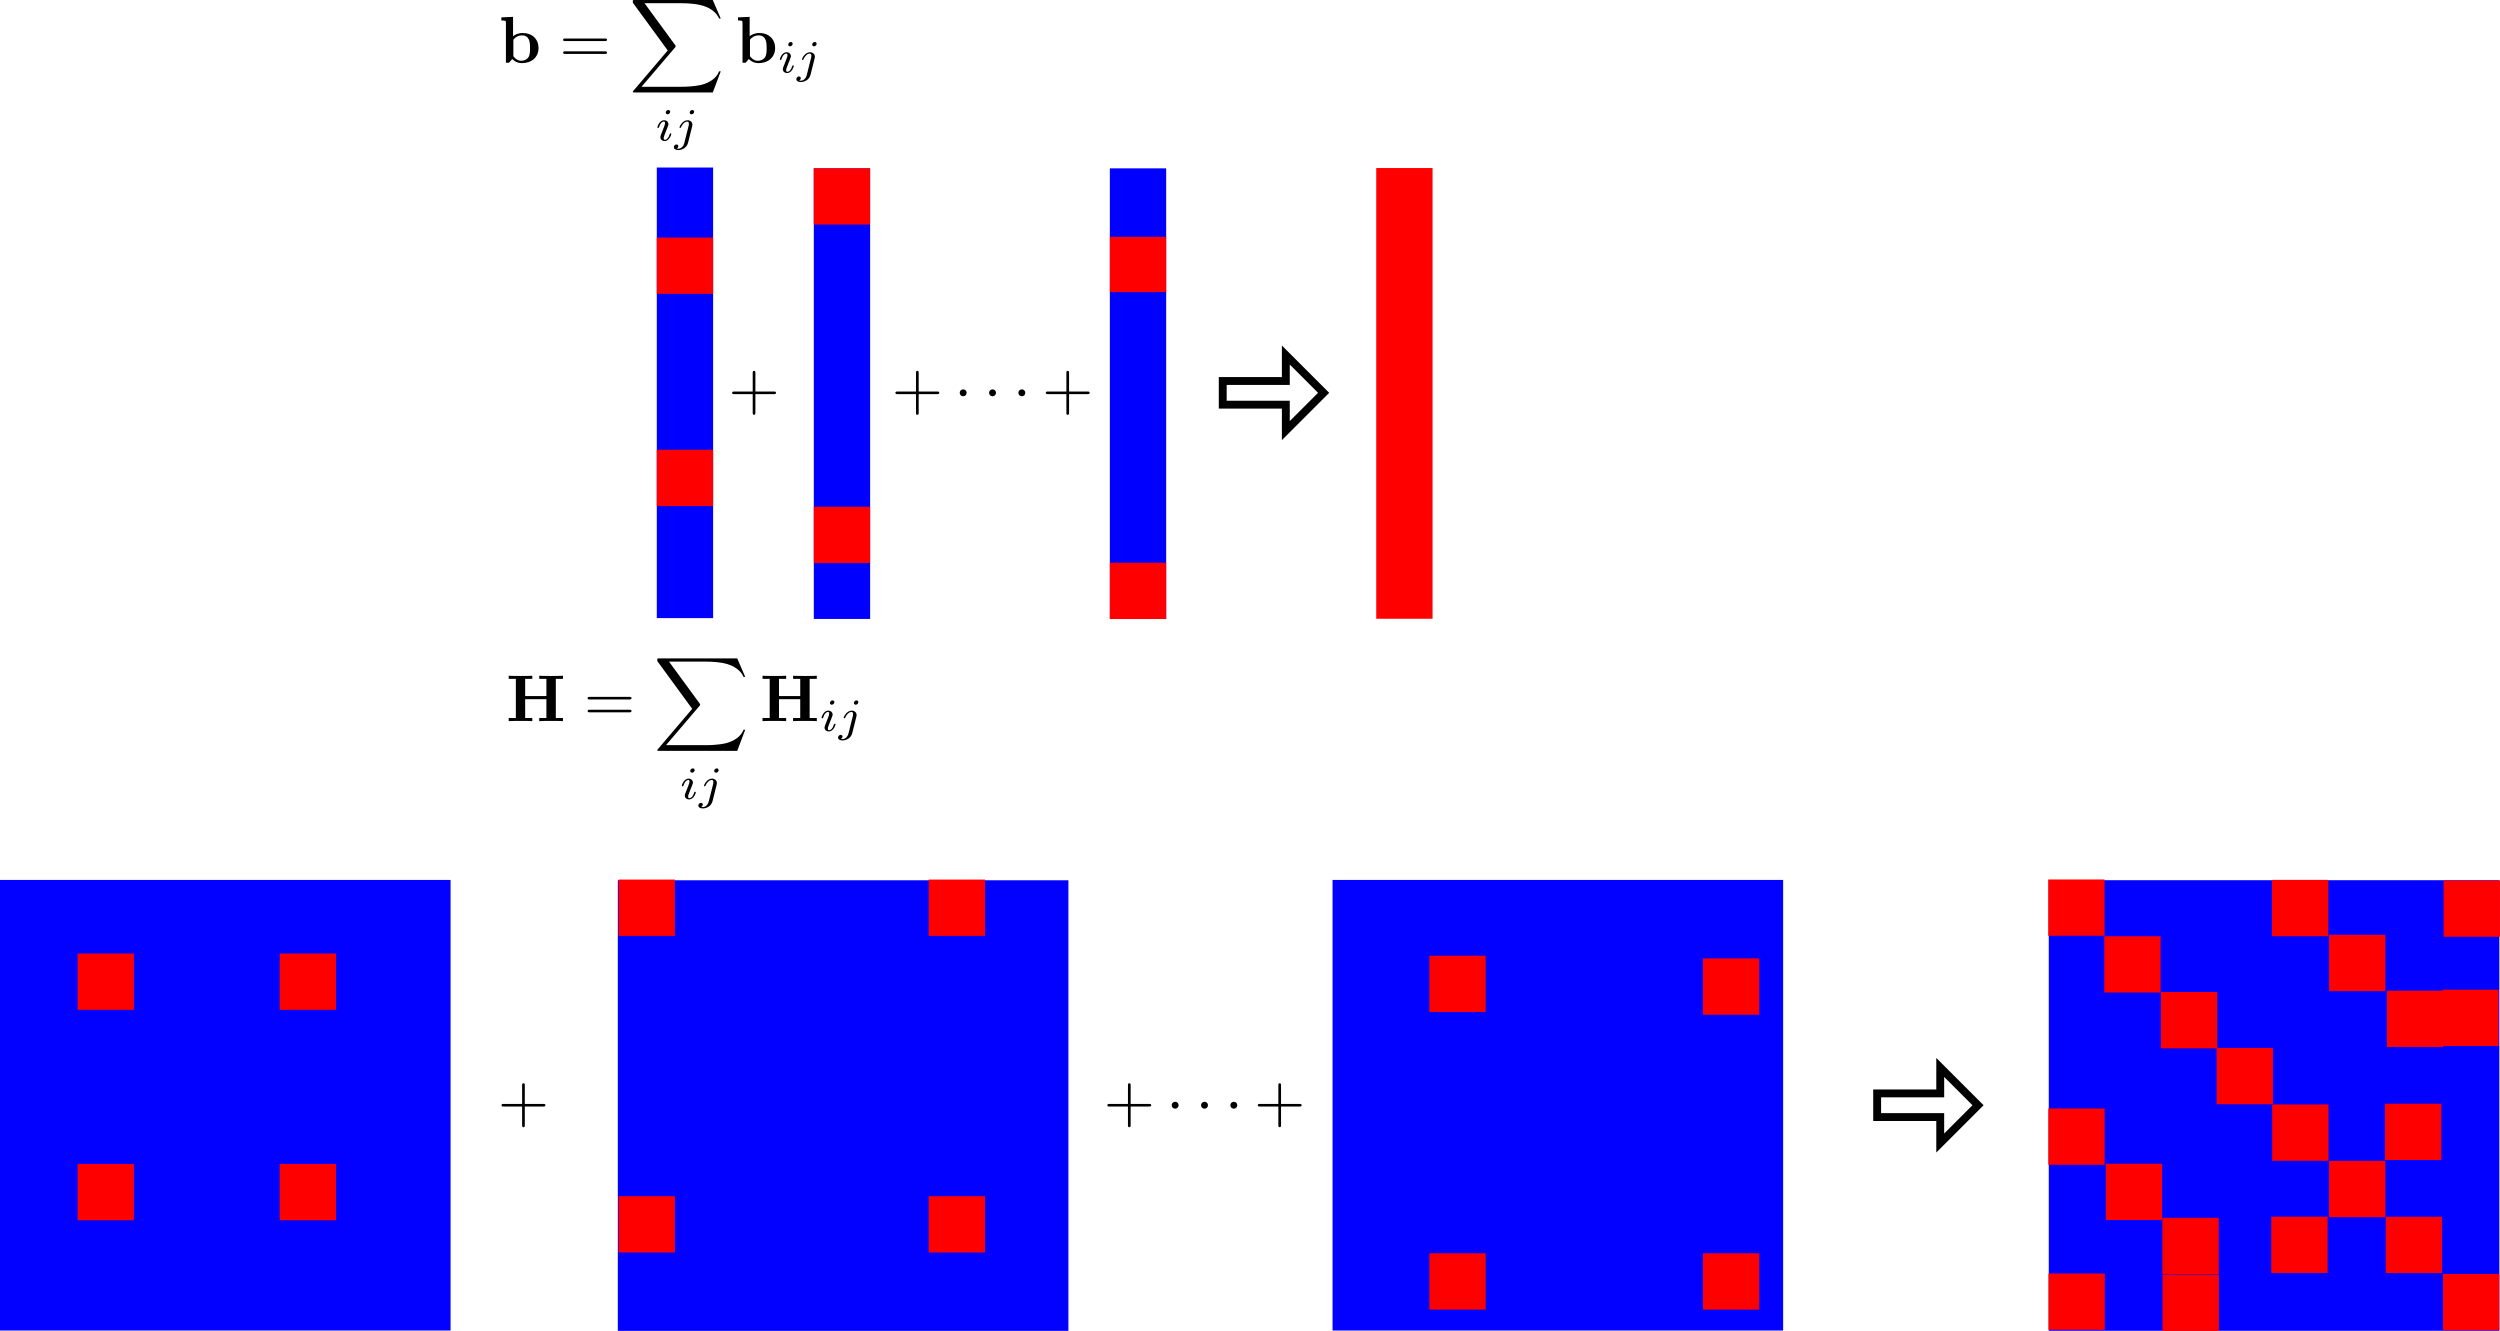 <?xml version="1.0" encoding="UTF-8" standalone="no"?>
<!-- Created with Inkscape (http://www.inkscape.org/) -->

<svg
   width="133.158mm"
   height="70.89mm"
   viewBox="0 0 133.158 70.89"
   version="1.1"
   id="svg5"
   sodipodi:docname="linear_system_sparsity2.svg"
   inkscape:version="1.2 (1:1.2.1+202207142221+cd75a1ee6d)"
   xmlns:inkscape="http://www.inkscape.org/namespaces/inkscape"
   xmlns:sodipodi="http://sodipodi.sourceforge.net/DTD/sodipodi-0.dtd"
   xmlns="http://www.w3.org/2000/svg"
   xmlns:svg="http://www.w3.org/2000/svg"
   xmlns:ns12="http://www.iki.fi/pav/software/textext/">
  <sodipodi:namedview
     id="namedview7"
     pagecolor="#ffffff"
     bordercolor="#666666"
     borderopacity="1.0"
     inkscape:showpageshadow="2"
     inkscape:pageopacity="0.0"
     inkscape:pagecheckerboard="0"
     inkscape:deskcolor="#d1d1d1"
     inkscape:document-units="mm"
     showgrid="false"
     inkscape:zoom="1.0708779"
     inkscape:cx="270.80585"
     inkscape:cy="79.841035"
     inkscape:window-width="1846"
     inkscape:window-height="1016"
     inkscape:window-x="1440"
     inkscape:window-y="27"
     inkscape:window-maximized="1"
     inkscape:current-layer="g6265-1"
     showguides="true">
    <sodipodi:guide
       position="153.332,57.742"
       orientation="0,-1"
       id="guide6035"
       inkscape:locked="false" />
    <sodipodi:guide
       position="45.976,43.936"
       orientation="0,-1"
       id="guide6037"
       inkscape:locked="false" />
  </sodipodi:namedview>
  <defs
     id="defs2">
    <g
       id="id-15d2b5af-d66d-42bf-9c82-573c9dd5528c">
      <symbol
         overflow="visible"
         id="id-800060bd-3163-4249-adce-0c319a9c7d9b">
        <path
           style="stroke:none"
           d=""
           id="id-5f425bb5-dad6-424a-85a0-5379aeaa203b" />
      </symbol>
      <symbol
         overflow="visible"
         id="id-af4a09b2-2350-4bfa-8a05-91b0b4e165c1">
        <path
           style="stroke:none"
           d="M 2.141,-4 V -6.922 L 0.375,-6.844 V -6.375 c 0.609,0 0.688,0 0.688,0.391 V 0 h 0.469 l 0.484,-0.562 c 0.078,0.078 0.562,0.625 1.453,0.625 1.484,0 2.516,-0.906 2.516,-2.281 0,-1.328 -0.938,-2.266 -2.391,-2.266 C 2.875,-4.484 2.375,-4.203 2.141,-4 Z M 2.188,-0.984 v -2.5 C 2.469,-3.844 2.938,-4.125 3.484,-4.125 c 1.219,0 1.219,1.203 1.219,1.906 0,0.469 0,1.016 -0.25,1.406 -0.297,0.406 -0.75,0.516 -1.078,0.516 -0.688,0 -1.078,-0.547 -1.188,-0.688 z m 0,0"
           id="id-6cbfaaa0-c616-43a9-a57d-e96080eb1131" />
      </symbol>
      <symbol
         overflow="visible"
         id="id-007ae310-b894-4e1d-9b2c-1788199c0d90">
        <path
           style="stroke:none"
           d="M 4.453,-6.375 H 5.25 V -6.844 C 4.906,-6.812 4.062,-6.812 3.672,-6.812 c -0.531,0 -1.516,0 -1.984,-0.031 V -6.375 h 1.406 v 4.891 c 0,0.188 0,1.234 -0.984,1.234 -0.172,0 -0.5,-0.031 -0.797,-0.156 v -0.016 c 0,0 0.438,-0.188 0.438,-0.719 0,-0.531 -0.422,-0.766 -0.75,-0.766 -0.375,0 -0.766,0.25 -0.766,0.766 0,0.766 0.781,1.25 1.922,1.25 1.328,0 2.297,-0.562 2.297,-1.609 z m 0,0"
           id="id-0b5a6afa-de29-4f11-b48f-c84864615eee" />
      </symbol>
      <symbol
         overflow="visible"
         id="id-00a7c000-b682-4639-887b-05e1f376601a">
        <path
           style="stroke:none"
           d="M 7.766,-2 H 7.297 C 7.281,-1.859 7.203,-1.438 7.125,-1.25 7.078,-1.125 7.031,-1.031 6.438,-1.031 H 5.719 c 0.219,-0.438 0.484,-0.797 0.797,-1.188 0.562,-0.719 1.125,-1.438 1.125,-2.344 0,-1.062 -0.906,-2.391 -3.5,-2.391 -2.609,0 -3.5,1.328 -3.5,2.391 0,0.922 0.562,1.641 1.109,2.328 0.359,0.453 0.609,0.781 0.797,1.203 H 1.828 C 1.25,-1.031 1.203,-1.125 1.156,-1.219 1.094,-1.406 1,-1.891 0.984,-2 H 0.516 L 0.875,0 H 2.781 C 3,0 3.094,0 3.094,-0.266 c 0,-0.703 -0.297,-1.625 -0.438,-2.062 -0.266,-0.781 -0.5,-1.5 -0.5,-2.234 0,-0.375 0.062,-1.094 0.547,-1.531 0.484,-0.453 1.141,-0.5 1.438,-0.5 0.516,0 1.078,0.156 1.438,0.516 0.297,0.281 0.531,0.719 0.531,1.516 0,0.703 -0.203,1.375 -0.453,2.125 -0.188,0.594 -0.484,1.469 -0.484,2.172 C 5.172,0 5.281,0 5.5,0 h 1.891 z m 0,0"
           id="id-01d27b3d-ccc7-4317-88cf-9d940e8db384" />
      </symbol>
      <symbol
         overflow="visible"
         id="id-e7876035-957d-4879-8bb2-a45d8704bf26">
        <path
           style="stroke:none"
           d="m 4.609,-2.172 c 0.219,0 0.312,0 0.312,-0.266 0,-0.312 -0.062,-1.047 -0.562,-1.547 C 4,-4.344 3.469,-4.516 2.781,-4.516 c -1.594,0 -2.469,1.031 -2.469,2.266 0,1.344 1,2.312 2.609,2.312 1.578,0 2,-1.062 2,-1.234 0,-0.172 -0.188,-0.172 -0.234,-0.172 -0.172,0 -0.188,0.047 -0.25,0.203 -0.203,0.484 -0.781,0.797 -1.422,0.797 -1.406,0 -1.422,-1.328 -1.422,-1.828 z M 1.594,-2.5 C 1.609,-2.891 1.625,-3.312 1.828,-3.641 2.094,-4.031 2.5,-4.156 2.781,-4.156 c 1.172,0 1.188,1.312 1.203,1.656 z m 0,0"
           id="id-d971c85f-5463-4987-8ac0-fc6e4753b0e5" />
      </symbol>
      <symbol
         overflow="visible"
         id="id-eda9111d-4761-46ab-94a9-15c7390d7642">
        <path
           style="stroke:none"
           d=""
           id="id-016dbdb1-5557-4176-9d31-e6eaf92e1d88" />
      </symbol>
      <symbol
         overflow="visible"
         id="id-d784273e-5b72-40dd-af83-167c1072bd1c">
        <path
           style="stroke:none"
           d="m 2.266,-4.359 c 0,-0.109 -0.094,-0.266 -0.281,-0.266 -0.188,0 -0.391,0.188 -0.391,0.391 0,0.109 0.078,0.266 0.281,0.266 0.188,0 0.391,-0.203 0.391,-0.391 z M 0.844,-0.812 c -0.031,0.094 -0.062,0.172 -0.062,0.297 0,0.328 0.266,0.578 0.656,0.578 0.688,0 1,-0.953 1,-1.062 0,-0.094 -0.094,-0.094 -0.109,-0.094 -0.094,0 -0.109,0.047 -0.141,0.125 -0.156,0.562 -0.453,0.844 -0.734,0.844 -0.141,0 -0.172,-0.094 -0.172,-0.25 0,-0.156 0.047,-0.281 0.109,-0.438 C 1.469,-1 1.547,-1.188 1.609,-1.375 1.672,-1.547 1.938,-2.172 1.953,-2.266 1.984,-2.328 2,-2.406 2,-2.484 2,-2.812 1.719,-3.078 1.344,-3.078 0.641,-3.078 0.328,-2.125 0.328,-2 c 0,0.078 0.094,0.078 0.125,0.078 0.094,0 0.094,-0.031 0.125,-0.109 C 0.75,-2.625 1.062,-2.875 1.312,-2.875 c 0.109,0 0.172,0.047 0.172,0.234 0,0.172 -0.031,0.266 -0.203,0.703 z m 0,0"
           id="id-b02b87a7-c9c0-458c-a3ff-7b4704e3c7d0" />
      </symbol>
      <symbol
         overflow="visible"
         id="id-3156d196-5b44-4d7f-bfa7-56eb3e4ec78a">
        <path
           style="stroke:none"
           d="M 3.062,-4.359 C 3.062,-4.469 2.969,-4.625 2.781,-4.625 c -0.203,0 -0.391,0.203 -0.391,0.391 0,0.109 0.078,0.266 0.281,0.266 0.188,0 0.391,-0.188 0.391,-0.391 z M 1.578,0.344 C 1.469,0.828 1.094,1.219 0.688,1.219 c -0.094,0 -0.172,0 -0.25,-0.031 0.172,-0.094 0.234,-0.25 0.234,-0.359 0,-0.172 -0.141,-0.25 -0.281,-0.25 C 0.188,0.578 0,0.766 0,0.984 c 0,0.266 0.266,0.438 0.688,0.438 0.422,0 1.234,-0.25 1.453,-1.094 l 0.625,-2.5 c 0.016,-0.078 0.031,-0.141 0.031,-0.25 0,-0.375 -0.328,-0.656 -0.734,-0.656 -0.781,0 -1.219,0.969 -1.219,1.078 0,0.078 0.094,0.078 0.109,0.078 0.078,0 0.094,-0.016 0.141,-0.125 C 1.266,-2.453 1.625,-2.875 2.031,-2.875 c 0.172,0 0.234,0.109 0.234,0.344 0,0.078 0,0.172 -0.016,0.203 z m 0,0"
           id="id-7d219db2-da8d-46e2-8cc0-a728e36bb580" />
      </symbol>
      <symbol
         overflow="visible"
         id="id-833d5cd2-ff8c-40e4-a6f8-14c9c25e50fa">
        <path
           style="stroke:none"
           d=""
           id="id-840dc8b7-821c-46e9-9cbd-69fd21c65b4b" />
      </symbol>
      <symbol
         overflow="visible"
         id="id-92be0ff7-7405-4444-928d-f354d2dfbffb">
        <path
           style="stroke:none"
           d="m 6.844,-3.266 c 0.156,0 0.344,0 0.344,-0.188 C 7.188,-3.656 7,-3.656 6.859,-3.656 h -5.969 c -0.141,0 -0.328,0 -0.328,0.203 0,0.188 0.188,0.188 0.328,0.188 z m 0.016,1.938 c 0.141,0 0.328,0 0.328,-0.203 0,-0.188 -0.188,-0.188 -0.344,-0.188 H 0.891 c -0.141,0 -0.328,0 -0.328,0.188 0,0.203 0.188,0.203 0.328,0.203 z m 0,0"
           id="id-e059c87a-7eac-4c68-805e-94e658d5c810" />
      </symbol>
      <symbol
         overflow="visible"
         id="id-d4cdb6cb-bc2b-4154-94fd-cc9c89fc4516">
        <path
           style="stroke:none"
           d=""
           id="id-1da3bd29-83d1-499c-b07c-ca22027d2a61" />
      </symbol>
      <symbol
         overflow="visible"
         id="id-17452491-ef68-455f-956d-97a4cb067f22">
        <path
           style="stroke:none"
           d="m 3.281,-4.5 h 2.125 c 0.109,0 0.281,0 0.281,-0.156 0,-0.188 -0.156,-0.188 -0.281,-0.188 H 0.812 c -0.109,0 -0.281,0 -0.281,0.172 C 0.531,-4.5 0.703,-4.5 0.812,-4.5 h 2.125 v 4.234 C 2.938,-0.156 2.938,0 3.109,0 3.281,0 3.281,-0.172 3.281,-0.266 Z m 0,0"
           id="id-c1c80bbc-72f2-446e-92e9-56841b38b15e" />
      </symbol>
    </g>
    <g
       id="id-0fb66faa-8132-4edb-a17a-e114c76a2060">
      <symbol
         overflow="visible"
         id="id-dbb8466a-b11e-4912-9c2f-d53d90f10f27">
        <path
           style="stroke:none"
           d=""
           id="id-9c4edc24-e294-498d-ac8d-ecff2a8c803e" />
      </symbol>
      <symbol
         overflow="visible"
         id="id-257cb808-b672-429c-a6fa-2e806f9ae567">
        <path
           style="stroke:none"
           d="M 7.5,-6.375 H 8.578 V -6.844 C 8.188,-6.812 7.219,-6.812 6.781,-6.812 c -0.422,0 -1.391,0 -1.781,-0.031 V -6.375 h 1.078 v 2.594 H 2.875 V -6.375 h 1.078 v -0.469 c -0.375,0.031 -1.344,0.031 -1.781,0.031 -0.422,0 -1.406,0 -1.781,-0.031 V -6.375 H 1.469 v 5.906 H 0.391 V 0 c 0.375,-0.031 1.359,-0.031 1.781,-0.031 0.438,0 1.406,0 1.781,0.031 V -0.469 H 2.875 V -3.312 h 3.203 v 2.844 H 5 V 0 c 0.391,-0.031 1.359,-0.031 1.781,-0.031 0.438,0 1.406,0 1.797,0.031 V -0.469 H 7.5 Z m 0,0"
           id="id-967ac545-04c4-469b-a723-ce9842553ae6" />
      </symbol>
      <symbol
         overflow="visible"
         id="id-b0bd29ec-324d-4fd1-96b8-83254298dd3a">
        <path
           style="stroke:none"
           d="M 4.453,-6.375 H 5.25 V -6.844 C 4.906,-6.812 4.062,-6.812 3.672,-6.812 c -0.531,0 -1.516,0 -1.984,-0.031 V -6.375 h 1.406 v 4.891 c 0,0.188 0,1.234 -0.984,1.234 -0.172,0 -0.5,-0.031 -0.797,-0.156 v -0.016 c 0,0 0.438,-0.188 0.438,-0.719 0,-0.531 -0.422,-0.766 -0.75,-0.766 -0.375,0 -0.766,0.25 -0.766,0.766 0,0.766 0.781,1.25 1.922,1.25 1.328,0 2.297,-0.562 2.297,-1.609 z m 0,0"
           id="id-9216ca32-180a-413e-a258-37f136e4c42a" />
      </symbol>
      <symbol
         overflow="visible"
         id="id-fc98a9cb-6b7f-4d11-8f27-097f8b8c8d35">
        <path
           style="stroke:none"
           d="M 7.766,-2 H 7.297 C 7.281,-1.859 7.203,-1.438 7.125,-1.25 7.078,-1.125 7.031,-1.031 6.438,-1.031 H 5.719 c 0.219,-0.438 0.484,-0.797 0.797,-1.188 0.562,-0.719 1.125,-1.438 1.125,-2.344 0,-1.062 -0.906,-2.391 -3.5,-2.391 -2.609,0 -3.5,1.328 -3.5,2.391 0,0.922 0.562,1.641 1.109,2.328 0.359,0.453 0.609,0.781 0.797,1.203 H 1.828 C 1.25,-1.031 1.203,-1.125 1.156,-1.219 1.094,-1.406 1,-1.891 0.984,-2 H 0.516 L 0.875,0 H 2.781 C 3,0 3.094,0 3.094,-0.266 c 0,-0.703 -0.297,-1.625 -0.438,-2.062 -0.266,-0.781 -0.5,-1.5 -0.5,-2.234 0,-0.375 0.062,-1.094 0.547,-1.531 0.484,-0.453 1.141,-0.5 1.438,-0.5 0.516,0 1.078,0.156 1.438,0.516 0.297,0.281 0.531,0.719 0.531,1.516 0,0.703 -0.203,1.375 -0.453,2.125 -0.188,0.594 -0.484,1.469 -0.484,2.172 C 5.172,0 5.281,0 5.5,0 h 1.891 z m 0,0"
           id="id-5b53beeb-b9e0-48a1-8fc3-230407686959" />
      </symbol>
      <symbol
         overflow="visible"
         id="id-5e935cb8-f3da-4c6b-9186-a1975bb4188c">
        <path
           style="stroke:none"
           d=""
           id="id-5cc9357d-c771-4841-b952-fe18d62f7601" />
      </symbol>
      <symbol
         overflow="visible"
         id="id-05dbf940-3326-4cd9-90cd-d481a479c8c8">
        <path
           style="stroke:none"
           d="m 2.266,-4.359 c 0,-0.109 -0.094,-0.266 -0.281,-0.266 -0.188,0 -0.391,0.188 -0.391,0.391 0,0.109 0.078,0.266 0.281,0.266 0.188,0 0.391,-0.203 0.391,-0.391 z M 0.844,-0.812 c -0.031,0.094 -0.062,0.172 -0.062,0.297 0,0.328 0.266,0.578 0.656,0.578 0.688,0 1,-0.953 1,-1.062 0,-0.094 -0.094,-0.094 -0.109,-0.094 -0.094,0 -0.109,0.047 -0.141,0.125 -0.156,0.562 -0.453,0.844 -0.734,0.844 -0.141,0 -0.172,-0.094 -0.172,-0.25 0,-0.156 0.047,-0.281 0.109,-0.438 C 1.469,-1 1.547,-1.188 1.609,-1.375 1.672,-1.547 1.938,-2.172 1.953,-2.266 1.984,-2.328 2,-2.406 2,-2.484 2,-2.812 1.719,-3.078 1.344,-3.078 0.641,-3.078 0.328,-2.125 0.328,-2 c 0,0.078 0.094,0.078 0.125,0.078 0.094,0 0.094,-0.031 0.125,-0.109 C 0.75,-2.625 1.062,-2.875 1.312,-2.875 c 0.109,0 0.172,0.047 0.172,0.234 0,0.172 -0.031,0.266 -0.203,0.703 z m 0,0"
           id="id-8465327d-1963-4f4d-87b2-dcc01c288da8" />
      </symbol>
      <symbol
         overflow="visible"
         id="id-fd8e1670-0acb-4b76-b790-118599eb1a58">
        <path
           style="stroke:none"
           d="M 3.062,-4.359 C 3.062,-4.469 2.969,-4.625 2.781,-4.625 c -0.203,0 -0.391,0.203 -0.391,0.391 0,0.109 0.078,0.266 0.281,0.266 0.188,0 0.391,-0.188 0.391,-0.391 z M 1.578,0.344 C 1.469,0.828 1.094,1.219 0.688,1.219 c -0.094,0 -0.172,0 -0.25,-0.031 0.172,-0.094 0.234,-0.25 0.234,-0.359 0,-0.172 -0.141,-0.25 -0.281,-0.25 C 0.188,0.578 0,0.766 0,0.984 c 0,0.266 0.266,0.438 0.688,0.438 0.422,0 1.234,-0.25 1.453,-1.094 l 0.625,-2.5 c 0.016,-0.078 0.031,-0.141 0.031,-0.25 0,-0.375 -0.328,-0.656 -0.734,-0.656 -0.781,0 -1.219,0.969 -1.219,1.078 0,0.078 0.094,0.078 0.109,0.078 0.078,0 0.094,-0.016 0.141,-0.125 C 1.266,-2.453 1.625,-2.875 2.031,-2.875 c 0.172,0 0.234,0.109 0.234,0.344 0,0.078 0,0.172 -0.016,0.203 z m 0,0"
           id="id-5391c767-9c1a-4ad6-8773-ca04e5b5078b" />
      </symbol>
      <symbol
         overflow="visible"
         id="id-981f6006-4b1f-4c18-a68f-82e3e00f79ec">
        <path
           style="stroke:none"
           d=""
           id="id-135602b6-28be-4681-84be-306d8df3c370" />
      </symbol>
      <symbol
         overflow="visible"
         id="id-1d5a39ca-697c-4d90-968a-da58f65552ba">
        <path
           style="stroke:none"
           d="m 6.844,-3.266 c 0.156,0 0.344,0 0.344,-0.188 C 7.188,-3.656 7,-3.656 6.859,-3.656 h -5.969 c -0.141,0 -0.328,0 -0.328,0.203 0,0.188 0.188,0.188 0.328,0.188 z m 0.016,1.938 c 0.141,0 0.328,0 0.328,-0.203 0,-0.188 -0.188,-0.188 -0.344,-0.188 H 0.891 c -0.141,0 -0.328,0 -0.328,0.188 0,0.203 0.188,0.203 0.328,0.203 z m 0,0"
           id="id-3320f063-726a-4030-8bb9-85c897319809" />
      </symbol>
      <symbol
         overflow="visible"
         id="id-18173c2a-f6f2-4ef6-8d49-aa451429d8fe">
        <path
           style="stroke:none"
           d=""
           id="id-c9d766ab-3a70-4ea8-b85d-7bf711fadeeb" />
      </symbol>
      <symbol
         overflow="visible"
         id="id-c7e4659b-98ad-4e7d-a0cb-dd2229e49efd">
        <path
           style="stroke:none"
           d="m 3.281,-4.5 h 2.125 c 0.109,0 0.281,0 0.281,-0.156 0,-0.188 -0.156,-0.188 -0.281,-0.188 H 0.812 c -0.109,0 -0.281,0 -0.281,0.172 C 0.531,-4.5 0.703,-4.5 0.812,-4.5 h 2.125 v 4.234 C 2.938,-0.156 2.938,0 3.109,0 3.281,0 3.281,-0.172 3.281,-0.266 Z m 0,0"
           id="id-e5cc7b8d-9c1a-4f79-97c7-6065ccc96b37" />
      </symbol>
    </g>
    <g
       id="id-fab8258e-3422-429d-934a-1ac2ec6a0b12-7">
      <symbol
         overflow="visible"
         id="id-b0454114-fe80-4eea-a482-0d7ce168a373-5">
        <path
           style="stroke:none"
           d=""
           id="id-46707953-e548-4e0f-b386-d779312aa1b4-3" />
      </symbol>
      <symbol
         overflow="visible"
         id="id-26a9d203-bb3a-4be2-973b-d63ce7879449-5">
        <path
           style="stroke:none"
           d="M 2.141,-4 V -6.922 L 0.375,-6.844 V -6.375 c 0.609,0 0.688,0 0.688,0.391 V 0 h 0.469 l 0.484,-0.562 c 0.078,0.078 0.562,0.625 1.453,0.625 1.484,0 2.516,-0.906 2.516,-2.281 0,-1.328 -0.938,-2.266 -2.391,-2.266 C 2.875,-4.484 2.375,-4.203 2.141,-4 Z M 2.188,-0.984 v -2.5 C 2.469,-3.844 2.938,-4.125 3.484,-4.125 c 1.219,0 1.219,1.203 1.219,1.906 0,0.469 0,1.016 -0.25,1.406 -0.297,0.406 -0.75,0.516 -1.078,0.516 -0.688,0 -1.078,-0.547 -1.188,-0.688 z m 0,0"
           id="id-4ea5678c-4c06-4959-b5bc-50cef31d03cc-6" />
      </symbol>
      <symbol
         overflow="visible"
         id="id-021729bd-1534-4884-89a5-9ce09be02e67-2">
        <path
           style="stroke:none"
           d=""
           id="id-ffc27360-931d-411b-819c-bdf022e8028f-9" />
      </symbol>
      <symbol
         overflow="visible"
         id="id-58de26a1-2cf7-4b2a-9776-cfc539e2f7e9-1">
        <path
           style="stroke:none"
           d="m 6.844,-3.266 c 0.156,0 0.344,0 0.344,-0.188 C 7.188,-3.656 7,-3.656 6.859,-3.656 h -5.969 c -0.141,0 -0.328,0 -0.328,0.203 0,0.188 0.188,0.188 0.328,0.188 z m 0.016,1.938 c 0.141,0 0.328,0 0.328,-0.203 0,-0.188 -0.188,-0.188 -0.344,-0.188 H 0.891 c -0.141,0 -0.328,0 -0.328,0.188 0,0.203 0.188,0.203 0.328,0.203 z m 0,0"
           id="id-151f3688-904c-48b4-add5-d08708bf4cda-2" />
      </symbol>
      <symbol
         overflow="visible"
         id="id-d08be292-7ddb-4ff9-9c06-f609b06321b1-7">
        <path
           style="stroke:none"
           d=""
           id="id-34423c20-6715-4f33-92ae-5a9ce3267263-0" />
      </symbol>
      <symbol
         overflow="visible"
         id="id-f204e727-3768-4ceb-9445-15580b6d03b6-9">
        <path
           style="stroke:none"
           d="m 4.203,5.328 -3.547,4.375 C 0.578,9.797 0.562,9.812 0.562,9.859 c 0,0.109 0.094,0.109 0.281,0.109 h 8.25 L 9.953,7.484 h -0.25 C 9.453,8.234 8.797,8.844 7.938,9.125 7.781,9.188 7.094,9.422 5.625,9.422 H 1.391 l 3.469,-4.281 C 4.922,5.047 4.938,5.031 4.938,4.984 4.938,4.938 4.938,4.938 4.875,4.844 L 1.641,0.406 h 3.938 c 1.141,0 3.438,0.062 4.125,1.922 h 0.25 L 9.094,0 h -8.25 C 0.562,0 0.562,0.016 0.562,0.312 Z m 0,0"
           id="id-6f6375c4-5f93-4689-987e-a44d839308a8-3" />
      </symbol>
      <symbol
         overflow="visible"
         id="id-1d543428-b973-4ff5-a5b6-a1443e4f35ff-6">
        <path
           style="stroke:none"
           d=""
           id="id-2878cddc-6d8e-4cf9-8f19-fa13d7688e74-0" />
      </symbol>
      <symbol
         overflow="visible"
         id="id-5c305611-8d13-4fda-89f1-544beb201020-6">
        <path
           style="stroke:none"
           d="m 2.266,-4.359 c 0,-0.109 -0.094,-0.266 -0.281,-0.266 -0.188,0 -0.391,0.188 -0.391,0.391 0,0.109 0.078,0.266 0.281,0.266 0.188,0 0.391,-0.203 0.391,-0.391 z M 0.844,-0.812 c -0.031,0.094 -0.062,0.172 -0.062,0.297 0,0.328 0.266,0.578 0.656,0.578 0.688,0 1,-0.953 1,-1.062 0,-0.094 -0.094,-0.094 -0.109,-0.094 -0.094,0 -0.109,0.047 -0.141,0.125 -0.156,0.562 -0.453,0.844 -0.734,0.844 -0.141,0 -0.172,-0.094 -0.172,-0.25 0,-0.156 0.047,-0.281 0.109,-0.438 C 1.469,-1 1.547,-1.188 1.609,-1.375 1.672,-1.547 1.938,-2.172 1.953,-2.266 1.984,-2.328 2,-2.406 2,-2.484 2,-2.812 1.719,-3.078 1.344,-3.078 0.641,-3.078 0.328,-2.125 0.328,-2 c 0,0.078 0.094,0.078 0.125,0.078 0.094,0 0.094,-0.031 0.125,-0.109 C 0.75,-2.625 1.062,-2.875 1.312,-2.875 c 0.109,0 0.172,0.047 0.172,0.234 0,0.172 -0.031,0.266 -0.203,0.703 z m 0,0"
           id="id-22fea21b-0c24-416f-a3fc-f9afe255214f-2" />
      </symbol>
      <symbol
         overflow="visible"
         id="id-11dae5aa-996e-4eb4-b8be-000d92ea4d37-6">
        <path
           style="stroke:none"
           d="M 3.062,-4.359 C 3.062,-4.469 2.969,-4.625 2.781,-4.625 c -0.203,0 -0.391,0.203 -0.391,0.391 0,0.109 0.078,0.266 0.281,0.266 0.188,0 0.391,-0.188 0.391,-0.391 z M 1.578,0.344 C 1.469,0.828 1.094,1.219 0.688,1.219 c -0.094,0 -0.172,0 -0.25,-0.031 0.172,-0.094 0.234,-0.25 0.234,-0.359 0,-0.172 -0.141,-0.25 -0.281,-0.25 C 0.188,0.578 0,0.766 0,0.984 c 0,0.266 0.266,0.438 0.688,0.438 0.422,0 1.234,-0.25 1.453,-1.094 l 0.625,-2.5 c 0.016,-0.078 0.031,-0.141 0.031,-0.25 0,-0.375 -0.328,-0.656 -0.734,-0.656 -0.781,0 -1.219,0.969 -1.219,1.078 0,0.078 0.094,0.078 0.109,0.078 0.078,0 0.094,-0.016 0.141,-0.125 C 1.266,-2.453 1.625,-2.875 2.031,-2.875 c 0.172,0 0.234,0.109 0.234,0.344 0,0.078 0,0.172 -0.016,0.203 z m 0,0"
           id="id-274e035f-1001-4b0c-81d1-44a453a16e11-1" />
      </symbol>
    </g>
    <g
       id="id-7baec044-7de4-4b62-8491-4260d7728eb1-8">
      <symbol
         overflow="visible"
         id="id-1b61fa1e-b485-48f0-9c1e-8bbcb920cf73-4">
        <path
           style="stroke:none"
           d=""
           id="id-a7fdeb95-ff99-416b-9bac-62bf2e405bb2-5" />
      </symbol>
      <symbol
         overflow="visible"
         id="id-6d447d49-a2d9-4bd1-9531-a84cdc5f847b-0">
        <path
           style="stroke:none"
           d="M 7.5,-6.375 H 8.578 V -6.844 C 8.188,-6.812 7.219,-6.812 6.781,-6.812 c -0.422,0 -1.391,0 -1.781,-0.031 V -6.375 h 1.078 v 2.594 H 2.875 V -6.375 h 1.078 v -0.469 c -0.375,0.031 -1.344,0.031 -1.781,0.031 -0.422,0 -1.406,0 -1.781,-0.031 V -6.375 H 1.469 v 5.906 H 0.391 V 0 c 0.375,-0.031 1.359,-0.031 1.781,-0.031 0.438,0 1.406,0 1.781,0.031 V -0.469 H 2.875 V -3.312 h 3.203 v 2.844 H 5 V 0 c 0.391,-0.031 1.359,-0.031 1.781,-0.031 0.438,0 1.406,0 1.797,0.031 V -0.469 H 7.5 Z m 0,0"
           id="id-b02b645f-38bd-4847-bcaf-a937955294b7-3" />
      </symbol>
      <symbol
         overflow="visible"
         id="id-5152dd99-a09e-4618-b58c-ae37ef628783-6">
        <path
           style="stroke:none"
           d=""
           id="id-cf13ec17-936a-4414-b128-ae06d91ce002-1" />
      </symbol>
      <symbol
         overflow="visible"
         id="id-585534d1-e055-44a3-be47-093aabad24d7-0">
        <path
           style="stroke:none"
           d="m 6.844,-3.266 c 0.156,0 0.344,0 0.344,-0.188 C 7.188,-3.656 7,-3.656 6.859,-3.656 h -5.969 c -0.141,0 -0.328,0 -0.328,0.203 0,0.188 0.188,0.188 0.328,0.188 z m 0.016,1.938 c 0.141,0 0.328,0 0.328,-0.203 0,-0.188 -0.188,-0.188 -0.344,-0.188 H 0.891 c -0.141,0 -0.328,0 -0.328,0.188 0,0.203 0.188,0.203 0.328,0.203 z m 0,0"
           id="id-e5fe8f63-d4f3-4b51-b5ab-9e0672affa03-6" />
      </symbol>
      <symbol
         overflow="visible"
         id="id-c9645014-8224-4768-8576-61cb4313f8bd-3">
        <path
           style="stroke:none"
           d=""
           id="id-69ed33e1-61ed-4d33-b5cb-e6ca239bd837-2" />
      </symbol>
      <symbol
         overflow="visible"
         id="id-a35df343-99be-4b80-974d-5f8144e56d1a-0">
        <path
           style="stroke:none"
           d="m 12.625,13.953 1.203,-3.188 h -0.25 c -0.391,1.031 -1.453,1.719 -2.594,2.016 -0.203,0.047 -1.188,0.312 -3.094,0.312 H 1.875 L 6.953,7.141 C 7.016,7.062 7.031,7.031 7.031,6.984 c 0,-0.031 0,-0.062 -0.062,-0.156 L 2.328,0.484 H 7.781 c 1.344,0 2.25,0.141 2.344,0.156 0.531,0.078 1.406,0.25 2.188,0.75 0.25,0.156 0.922,0.609 1.266,1.406 h 0.25 L 12.625,0 H 0.844 c -0.234,0 -0.25,0.016 -0.281,0.062 0,0.031 0,0.234 0,0.344 l 5.266,7.203 -5.156,6.062 C 0.562,13.781 0.562,13.844 0.562,13.844 c 0,0.109 0.094,0.109 0.281,0.109 z m 0,0"
           id="id-1d95c900-5761-40f9-9130-9c465b24362e-6" />
      </symbol>
      <symbol
         overflow="visible"
         id="id-9a43c5d3-0c70-42be-9f1c-f5fbcbaa6b42-1">
        <path
           style="stroke:none"
           d=""
           id="id-0734640d-1547-42e0-b32b-36cf56be0e42-5" />
      </symbol>
      <symbol
         overflow="visible"
         id="id-9e2693de-7d62-4e11-a50a-753e0e064098-5">
        <path
           style="stroke:none"
           d="m 2.266,-4.359 c 0,-0.109 -0.094,-0.266 -0.281,-0.266 -0.188,0 -0.391,0.188 -0.391,0.391 0,0.109 0.078,0.266 0.281,0.266 0.188,0 0.391,-0.203 0.391,-0.391 z M 0.844,-0.812 c -0.031,0.094 -0.062,0.172 -0.062,0.297 0,0.328 0.266,0.578 0.656,0.578 0.688,0 1,-0.953 1,-1.062 0,-0.094 -0.094,-0.094 -0.109,-0.094 -0.094,0 -0.109,0.047 -0.141,0.125 -0.156,0.562 -0.453,0.844 -0.734,0.844 -0.141,0 -0.172,-0.094 -0.172,-0.25 0,-0.156 0.047,-0.281 0.109,-0.438 C 1.469,-1 1.547,-1.188 1.609,-1.375 1.672,-1.547 1.938,-2.172 1.953,-2.266 1.984,-2.328 2,-2.406 2,-2.484 2,-2.812 1.719,-3.078 1.344,-3.078 0.641,-3.078 0.328,-2.125 0.328,-2 c 0,0.078 0.094,0.078 0.125,0.078 0.094,0 0.094,-0.031 0.125,-0.109 C 0.75,-2.625 1.062,-2.875 1.312,-2.875 c 0.109,0 0.172,0.047 0.172,0.234 0,0.172 -0.031,0.266 -0.203,0.703 z m 0,0"
           id="id-2b7475ae-4149-4f63-bd3d-6bb204129c97-4" />
      </symbol>
      <symbol
         overflow="visible"
         id="id-f3d1bb72-0478-41ae-864e-6d1024fe84cd-7">
        <path
           style="stroke:none"
           d="M 3.062,-4.359 C 3.062,-4.469 2.969,-4.625 2.781,-4.625 c -0.203,0 -0.391,0.203 -0.391,0.391 0,0.109 0.078,0.266 0.281,0.266 0.188,0 0.391,-0.188 0.391,-0.391 z M 1.578,0.344 C 1.469,0.828 1.094,1.219 0.688,1.219 c -0.094,0 -0.172,0 -0.25,-0.031 0.172,-0.094 0.234,-0.25 0.234,-0.359 0,-0.172 -0.141,-0.25 -0.281,-0.25 C 0.188,0.578 0,0.766 0,0.984 c 0,0.266 0.266,0.438 0.688,0.438 0.422,0 1.234,-0.25 1.453,-1.094 l 0.625,-2.5 c 0.016,-0.078 0.031,-0.141 0.031,-0.25 0,-0.375 -0.328,-0.656 -0.734,-0.656 -0.781,0 -1.219,0.969 -1.219,1.078 0,0.078 0.094,0.078 0.109,0.078 0.078,0 0.094,-0.016 0.141,-0.125 C 1.266,-2.453 1.625,-2.875 2.031,-2.875 c 0.172,0 0.234,0.109 0.234,0.344 0,0.078 0,0.172 -0.016,0.203 z m 0,0"
           id="id-2170dd6d-1df2-4cda-b9ab-c1a0d8f2a9bd-6" />
      </symbol>
    </g>
    <g
       id="id-1caeab8a-eef4-4fc9-9f20-cc8a16aa57d3-2">
      <symbol
         overflow="visible"
         id="id-ce33f615-a435-4c55-a05b-4f54d899b7f5-9">
        <path
           style="stroke:none;stroke-width:0"
           d=""
           id="id-731544cc-c1fe-4d2d-9b25-cd95b3722b94-3" />
      </symbol>
      <symbol
         overflow="visible"
         id="id-8f8da16a-cd29-4cb9-879d-3b7b4078df31-9">
        <path
           style="stroke:none;stroke-width:0"
           d="m 4.078,-2.297 h 2.781 C 7,-2.297 7.188,-2.297 7.188,-2.5 7.188,-2.688 7,-2.688 6.859,-2.688 h -2.781 v -2.797 c 0,-0.141 0,-0.328 -0.203,-0.328 -0.203,0 -0.203,0.188 -0.203,0.328 V -2.688 h -2.781 c -0.141,0 -0.328,0 -0.328,0.188 0,0.203 0.188,0.203 0.328,0.203 h 2.781 V 0.5 c 0,0.141 0,0.328 0.203,0.328 0.203,0 0.203,-0.188 0.203,-0.328 z m 0,0"
           id="id-0f0cd8ad-9edb-4569-9e27-b93141db4905-0" />
      </symbol>
    </g>
    <g
       id="id-1caeab8a-eef4-4fc9-9f20-cc8a16aa57d3-3">
      <symbol
         overflow="visible"
         id="id-ce33f615-a435-4c55-a05b-4f54d899b7f5-0">
        <path
           style="stroke:none;stroke-width:0"
           d=""
           id="id-731544cc-c1fe-4d2d-9b25-cd95b3722b94-4" />
      </symbol>
      <symbol
         overflow="visible"
         id="id-8f8da16a-cd29-4cb9-879d-3b7b4078df31-4">
        <path
           style="stroke:none;stroke-width:0"
           d="m 4.078,-2.297 h 2.781 C 7,-2.297 7.188,-2.297 7.188,-2.5 7.188,-2.688 7,-2.688 6.859,-2.688 h -2.781 v -2.797 c 0,-0.141 0,-0.328 -0.203,-0.328 -0.203,0 -0.203,0.188 -0.203,0.328 V -2.688 h -2.781 c -0.141,0 -0.328,0 -0.328,0.188 0,0.203 0.188,0.203 0.328,0.203 h 2.781 V 0.5 c 0,0.141 0,0.328 0.203,0.328 0.203,0 0.203,-0.188 0.203,-0.328 z m 0,0"
           id="id-0f0cd8ad-9edb-4569-9e27-b93141db4905-4" />
      </symbol>
    </g>
    <g
       id="id-5f7122b5-a007-48a5-b08d-e332b6596b47-5">
      <symbol
         overflow="visible"
         id="id-980349dd-7840-4914-8016-62781433ed08-9">
        <path
           style="stroke:none"
           d=""
           id="id-c42338d3-ed01-4398-a87c-cb2f10c9cbab-6" />
      </symbol>
      <symbol
         overflow="visible"
         id="id-09e3e668-ee8f-4db7-bc7f-08901546ab8d-2">
        <path
           style="stroke:none"
           d="m 4.078,-2.297 h 2.781 C 7,-2.297 7.188,-2.297 7.188,-2.5 7.188,-2.688 7,-2.688 6.859,-2.688 h -2.781 v -2.797 c 0,-0.141 0,-0.328 -0.203,-0.328 -0.203,0 -0.203,0.188 -0.203,0.328 V -2.688 h -2.781 c -0.141,0 -0.328,0 -0.328,0.188 0,0.203 0.188,0.203 0.328,0.203 h 2.781 V 0.5 c 0,0.141 0,0.328 0.203,0.328 0.203,0 0.203,-0.188 0.203,-0.328 z m 0,0"
           id="id-61e980bd-0831-4936-a63e-39dc44936a12-1" />
      </symbol>
      <symbol
         overflow="visible"
         id="id-76e605e9-4639-4366-a61d-194161b5edbd-7">
        <path
           style="stroke:none"
           d=""
           id="id-0a8805fd-c327-4c9b-b753-4e827ae6ff5f-8" />
      </symbol>
      <symbol
         overflow="visible"
         id="id-94ece653-c931-4d66-a811-d459c1cc309b-5">
        <path
           style="stroke:none"
           d="m 1.906,-2.5 c 0,-0.281 -0.234,-0.516 -0.516,-0.516 -0.297,0 -0.531,0.234 -0.531,0.516 0,0.297 0.234,0.531 0.531,0.531 0.281,0 0.516,-0.234 0.516,-0.531 z m 0,0"
           id="id-0b54c0cc-20e3-4c75-909e-9300375e7e3d-7" />
      </symbol>
    </g>
  </defs>
  <g
     inkscape:label="Layer 1"
     inkscape:groupmode="layer"
     id="layer1"
     transform="translate(-84.989,-76.861)">
    <path
       fill="#010101"
       d="m 153.686,99.29 v -1.086 h -3.36 v -0.84 h 3.36 v -1.086 l 1.506,1.506 -1.506,1.506 m -0.42,1.014 2.52,-2.52 -2.52,-2.52 v 1.68 h -3.36 v 1.68 h 3.36 z"
       id="path6513"
       style="stroke-width:0.013" />
    <path
       fill="#010101"
       d="m 188.542,137.235 v -1.086 H 185.182 v -0.84 h 3.36 v -1.086 l 1.506,1.506 -1.506,1.506 m -0.42,1.014 2.52,-2.52 -2.52,-2.52 v 1.68 h -3.36 v 1.68 h 3.36 z"
       id="path6513-6"
       style="stroke-width:0.013" />
    <g
       id="g6272">
      <rect
         style="fill:#0000ff;fill-opacity:1;stroke:none;stroke-width:0.386"
         id="rect788-4-3-2-7"
         width="3"
         height="24"
         x="119.972"
         y="85.784"
         rx="0"
         ry="0" />
      <g
         id="g10962"
         transform="translate(42.724,-66.056)">
        <g
           id="g10731-4"
           transform="translate(8.412,-33.801)">
          <rect
             style="fill:#ff0000;fill-opacity:1;stroke:none;stroke-width:0.267;stroke-dasharray:none"
             id="rect10590-3"
             width="3"
             height="3"
             x="68.835"
             y="189.371" />
          <rect
             style="fill:#ff0000;fill-opacity:1;stroke:none;stroke-width:0.267;stroke-dasharray:none"
             id="rect10590-76-0"
             width="3"
             height="3"
             x="68.835"
             y="200.673" />
        </g>
      </g>
    </g>
    <g
       id="g6265"
       transform="translate(1.588,0.044)">
      <rect
         style="fill:#0000ff;fill-opacity:1;stroke:none;stroke-width:0.386"
         id="rect788-4-3-2"
         width="3"
         height="24"
         x="126.747"
         y="85.784"
         rx="0"
         ry="0" />
      <rect
         style="fill:#ff0000;fill-opacity:1;stroke:none;stroke-width:0.267;stroke-dasharray:none"
         id="rect10590-76-0-8"
         width="3"
         height="3"
         x="126.747"
         y="103.807" />
      <rect
         style="fill:#ff0000;fill-opacity:1;stroke:none;stroke-width:0.267;stroke-dasharray:none"
         id="rect10590-7-9-92"
         width="3"
         height="3"
         x="126.744"
         y="85.776" />
    </g>
    <g
       id="g6265-1"
       transform="translate(17.279,0.044)">
      <rect
         style="fill:#0000ff;fill-opacity:1;stroke:none;stroke-width:0.386"
         id="rect788-4-3-2-72"
         width="3"
         height="24"
         x="126.824"
         y="85.784"
         rx="0"
         ry="0" />
      <rect
         style="fill:#ff0000;fill-opacity:1;stroke:none;stroke-width:0.267;stroke-dasharray:none"
         id="rect10590-76-0-8-7"
         width="3"
         height="3"
         x="126.824"
         y="106.789" />
      <rect
         style="fill:#ff0000;fill-opacity:1;stroke:none;stroke-width:0.264;stroke-dasharray:none"
         id="rect10590-7-9-92-2"
         width="3"
         height="2.946"
         x="126.824"
         y="89.431" />
    </g>
    <g
       id="g6619"
       transform="matrix(1,0,0,1.081,31.571,-7.89)">
      <rect
         style="fill:#ff0000;fill-opacity:1;stroke:none;stroke-width:0.371"
         id="rect788-4-3-2-72-1"
         width="3"
         height="22.208"
         x="126.721"
         y="86.68"
         rx="0"
         ry="0" />
    </g>
    <g
       id="g11137"
       transform="translate(0,-0.905)">
      <g
         id="g9371">
        <g
           id="g12614"
           transform="translate(34.472,-61.409)">
          <rect
             style="fill:#0200ff;fill-opacity:1;stroke:none;stroke-width:0.27;stroke-dasharray:none"
             id="rect10222"
             width="24"
             height="24"
             x="121.493"
             y="186.042" />
          <rect
             style="fill:#ff0000;fill-opacity:1;stroke:none;stroke-width:0.267;stroke-dasharray:none"
             id="rect10590-8"
             width="3"
             height="3"
             x="126.65"
             y="190.079" />
          <rect
             style="fill:#ff0000;fill-opacity:1;stroke:none;stroke-width:0.267;stroke-dasharray:none"
             id="rect10590-8-1"
             width="3"
             height="3"
             x="141.22"
             y="205.929" />
          <rect
             style="fill:#ff0000;fill-opacity:1;stroke:none;stroke-width:0.267;stroke-dasharray:none"
             id="rect10590-88"
             width="3"
             height="3"
             x="141.22"
             y="190.223" />
          <rect
             style="fill:#ff0000;fill-opacity:1;stroke:none;stroke-width:0.267;stroke-dasharray:none"
             id="rect10590-9"
             width="3"
             height="3"
             x="126.65"
             y="205.929" />
        </g>
      </g>
    </g>
    <g
       id="g9371-3"
       transform="translate(42.756,-0.469)">
      <g
         id="g12614-0"
         transform="translate(34.472,-61.409)">
        <g
           id="g11128">
          <rect
             style="fill:#0200ff;fill-opacity:1;stroke:none;stroke-width:0.27;stroke-dasharray:none"
             id="rect10222-30"
             width="24"
             height="24"
             x="116.885"
             y="185.62" />
          <rect
             style="fill:#ff0000;fill-opacity:1;stroke:none;stroke-width:0.267;stroke-dasharray:none"
             id="rect10590-8-9"
             width="3"
             height="3"
             x="116.857"
             y="185.583" />
          <rect
             style="fill:#ff0000;fill-opacity:1;stroke:none;stroke-width:0.267;stroke-dasharray:none"
             id="rect10590-8-9-0"
             width="3"
             height="3"
             x="119.841"
             y="188.604" />
          <rect
             style="fill:#ff0000;fill-opacity:1;stroke:none;stroke-width:0.267;stroke-dasharray:none"
             id="rect10590-8-9-0-5"
             width="3"
             height="3"
             x="122.859"
             y="191.578" />
          <rect
             style="fill:#ff0000;fill-opacity:1;stroke:none;stroke-width:0.267;stroke-dasharray:none"
             id="rect10590-8-9-0-5-9"
             width="3"
             height="3"
             x="125.825"
             y="194.555" />
          <rect
             style="fill:#ff0000;fill-opacity:1;stroke:none;stroke-width:0.267;stroke-dasharray:none"
             id="rect10590-8-9-0-5-9-4"
             width="3"
             height="3"
             x="128.784"
             y="197.566" />
          <rect
             style="fill:#ff0000;fill-opacity:1;stroke:none;stroke-width:0.267;stroke-dasharray:none"
             id="rect10590-8-9-0-5-9-4-6"
             width="3"
             height="3"
             x="131.813"
             y="200.571" />
          <rect
             style="fill:#ff0000;fill-opacity:1;stroke:none;stroke-width:0.267;stroke-dasharray:none"
             id="rect10590-8-9-0-5-9-4-6-9"
             width="3"
             height="3"
             x="134.833"
             y="203.547" />
          <rect
             style="fill:#ff0000;fill-opacity:1;stroke:none;stroke-width:0.267;stroke-dasharray:none"
             id="rect10590-8-1-2"
             width="3"
             height="3"
             x="137.882"
             y="206.593" />
          <rect
             style="fill:#ff0000;fill-opacity:1;stroke:none;stroke-width:0.267;stroke-dasharray:none"
             id="rect10590-9-4"
             width="3"
             height="3"
             x="116.869"
             y="206.57" />
          <rect
             style="fill:#ff0000;fill-opacity:1;stroke:none;stroke-width:0.267;stroke-dasharray:none"
             id="rect10590-9-4-2"
             width="3"
             height="3"
             x="116.86"
             y="197.781" />
          <rect
             style="fill:#ff0000;fill-opacity:1;stroke:none;stroke-width:0.267;stroke-dasharray:none"
             id="rect10590-9-4-2-7"
             width="3"
             height="3"
             x="128.737"
             y="203.542" />
          <rect
             style="fill:#ff0000;fill-opacity:1;stroke:none;stroke-width:0.267;stroke-dasharray:none"
             id="rect10590-9-4-2-7-8"
             width="3"
             height="3"
             x="134.791"
             y="197.526" />
          <rect
             style="fill:#ff0000;fill-opacity:1;stroke:none;stroke-width:0.267;stroke-dasharray:none"
             id="rect10590-9-4-2-2"
             width="3"
             height="3"
             x="119.923"
             y="200.722" />
          <rect
             style="fill:#ff0000;fill-opacity:1;stroke:none;stroke-width:0.267;stroke-dasharray:none"
             id="rect10590-9-4-2-2-4"
             width="3"
             height="3"
             x="122.937"
             y="203.603" />
          <rect
             style="fill:#ff0000;fill-opacity:1;stroke:none;stroke-width:0.267;stroke-dasharray:none"
             id="rect10590-9-4-2-2-4-7"
             width="3"
             height="3"
             x="122.947"
             y="206.629" />
          <rect
             style="fill:#ff0000;fill-opacity:1;stroke:none;stroke-width:0.267;stroke-dasharray:none"
             id="rect10590-9-4-2-5"
             width="3"
             height="3"
             x="128.774"
             y="185.604" />
          <rect
             style="fill:#ff0000;fill-opacity:1;stroke:none;stroke-width:0.267;stroke-dasharray:none"
             id="rect10590-9-4-2-7-4"
             width="3"
             height="3"
             x="137.918"
             y="185.633" />
          <rect
             style="fill:#ff0000;fill-opacity:1;stroke:none;stroke-width:0.267;stroke-dasharray:none"
             id="rect10590-9-4-2-2-8"
             width="3"
             height="3"
             x="131.814"
             y="188.529" />
          <rect
             style="fill:#ff0000;fill-opacity:1;stroke:none;stroke-width:0.267;stroke-dasharray:none"
             id="rect10590-9-4-2-2-4-1"
             width="3"
             height="3"
             x="134.893"
             y="191.506" />
          <rect
             style="fill:#ff0000;fill-opacity:1;stroke:none;stroke-width:0.267;stroke-dasharray:none"
             id="rect10590-9-4-2-2-4-7-2"
             width="3"
             height="3"
             x="137.848"
             y="191.454" />
        </g>
      </g>
    </g>
    <g
       id="g11154"
       transform="translate(0,-0.457)">
      <g
         id="g12614-6"
         transform="translate(-36.505,-61.857)">
        <rect
           style="fill:#0200ff;fill-opacity:1;stroke:none;stroke-width:0.27;stroke-dasharray:none"
           id="rect10222-3"
           width="24"
           height="24"
           x="121.493"
           y="186.042" />
        <rect
           style="fill:#ff0000;fill-opacity:1;stroke:none;stroke-width:0.267;stroke-dasharray:none"
           id="rect10590-8-8"
           width="3"
           height="3"
           x="125.627"
           y="189.962" />
        <rect
           style="fill:#ff0000;fill-opacity:1;stroke:none;stroke-width:0.267;stroke-dasharray:none"
           id="rect10590-8-1-5"
           width="3"
           height="3"
           x="136.393"
           y="201.171" />
        <rect
           style="fill:#ff0000;fill-opacity:1;stroke:none;stroke-width:0.267;stroke-dasharray:none"
           id="rect10590-88-6"
           width="3"
           height="3"
           x="136.393"
           y="189.962" />
        <rect
           style="fill:#ff0000;fill-opacity:1;stroke:none;stroke-width:0.267;stroke-dasharray:none"
           id="rect10590-9-1"
           width="3"
           height="3"
           x="125.627"
           y="201.171" />
      </g>
    </g>
    <g
       id="g11146"
       transform="translate(0,-0.473)">
      <g
         id="g12614-6-1"
         transform="translate(-10.882,-57.818)">
        <g
           id="g9363"
           transform="translate(0.049,-5.242)">
          <rect
             style="fill:#0200ff;fill-opacity:1;stroke:none;stroke-width:0.27;stroke-dasharray:none"
             id="rect10222-3-5"
             width="24"
             height="24"
             x="128.729"
             y="187.279" />
          <rect
             style="fill:#ff0000;fill-opacity:1;stroke:none;stroke-width:0.267;stroke-dasharray:none"
             id="rect10590-8-8-9"
             width="3"
             height="3"
             x="128.768"
             y="187.243" />
          <rect
             style="fill:#ff0000;fill-opacity:1;stroke:none;stroke-width:0.267;stroke-dasharray:none"
             id="rect10590-8-1-5-8"
             width="3"
             height="3"
             x="145.288"
             y="204.106" />
          <rect
             style="fill:#ff0000;fill-opacity:1;stroke:none;stroke-width:0.267;stroke-dasharray:none"
             id="rect10590-88-6-4"
             width="3"
             height="3"
             x="145.288"
             y="187.243" />
          <rect
             style="fill:#ff0000;fill-opacity:1;stroke:none;stroke-width:0.267;stroke-dasharray:none"
             id="rect10590-9-1-8"
             width="3"
             height="3"
             x="128.768"
             y="204.106" />
        </g>
      </g>
    </g>
    <g
       transform="matrix(0.353,0,0,0.353,112.084,111.929)"
       ns12:version="1.3.0"
       ns12:texconverter="pdflatex"
       ns12:pdfconverter="inkscape"
       ns12:text="\\begin{equation*}\n\\linearSystemH = \\sum_{ij}\\linearSystemH_{ij}\n\\end{equation*}"
       ns12:preamble="/home/taihu/Documents/materia-robotica-movil-rosario/common/math_preamble.tex"
       ns12:scale="1.0"
       ns12:alignment="middle center"
       ns12:jacobian_sqrt="0.352778"
       id="g210-3">
      <defs
         id="id-209f3774-289e-404d-b01f-e5b40baa6980">
        <g
           id="id-7baec044-7de4-4b62-8491-4260d7728eb1">
          <symbol
             overflow="visible"
             id="id-1b61fa1e-b485-48f0-9c1e-8bbcb920cf73">
            <path
               style="stroke:none"
               d=""
               id="id-a7fdeb95-ff99-416b-9bac-62bf2e405bb2" />
          </symbol>
          <symbol
             overflow="visible"
             id="id-6d447d49-a2d9-4bd1-9531-a84cdc5f847b">
            <path
               style="stroke:none"
               d="M 7.5,-6.375 H 8.578 V -6.844 C 8.188,-6.812 7.219,-6.812 6.781,-6.812 c -0.422,0 -1.391,0 -1.781,-0.031 V -6.375 h 1.078 v 2.594 H 2.875 V -6.375 h 1.078 v -0.469 c -0.375,0.031 -1.344,0.031 -1.781,0.031 -0.422,0 -1.406,0 -1.781,-0.031 V -6.375 H 1.469 v 5.906 H 0.391 V 0 c 0.375,-0.031 1.359,-0.031 1.781,-0.031 0.438,0 1.406,0 1.781,0.031 V -0.469 H 2.875 V -3.312 h 3.203 v 2.844 H 5 V 0 c 0.391,-0.031 1.359,-0.031 1.781,-0.031 0.438,0 1.406,0 1.797,0.031 V -0.469 H 7.5 Z m 0,0"
               id="id-b02b645f-38bd-4847-bcaf-a937955294b7" />
          </symbol>
          <symbol
             overflow="visible"
             id="id-5152dd99-a09e-4618-b58c-ae37ef628783">
            <path
               style="stroke:none"
               d=""
               id="id-cf13ec17-936a-4414-b128-ae06d91ce002" />
          </symbol>
          <symbol
             overflow="visible"
             id="id-585534d1-e055-44a3-be47-093aabad24d7">
            <path
               style="stroke:none"
               d="m 6.844,-3.266 c 0.156,0 0.344,0 0.344,-0.188 C 7.188,-3.656 7,-3.656 6.859,-3.656 h -5.969 c -0.141,0 -0.328,0 -0.328,0.203 0,0.188 0.188,0.188 0.328,0.188 z m 0.016,1.938 c 0.141,0 0.328,0 0.328,-0.203 0,-0.188 -0.188,-0.188 -0.344,-0.188 H 0.891 c -0.141,0 -0.328,0 -0.328,0.188 0,0.203 0.188,0.203 0.328,0.203 z m 0,0"
               id="id-e5fe8f63-d4f3-4b51-b5ab-9e0672affa03" />
          </symbol>
          <symbol
             overflow="visible"
             id="id-c9645014-8224-4768-8576-61cb4313f8bd">
            <path
               style="stroke:none"
               d=""
               id="id-69ed33e1-61ed-4d33-b5cb-e6ca239bd837" />
          </symbol>
          <symbol
             overflow="visible"
             id="id-a35df343-99be-4b80-974d-5f8144e56d1a">
            <path
               style="stroke:none"
               d="m 12.625,13.953 1.203,-3.188 h -0.25 c -0.391,1.031 -1.453,1.719 -2.594,2.016 -0.203,0.047 -1.188,0.312 -3.094,0.312 H 1.875 L 6.953,7.141 C 7.016,7.062 7.031,7.031 7.031,6.984 c 0,-0.031 0,-0.062 -0.062,-0.156 L 2.328,0.484 H 7.781 c 1.344,0 2.25,0.141 2.344,0.156 0.531,0.078 1.406,0.25 2.188,0.75 0.25,0.156 0.922,0.609 1.266,1.406 h 0.25 L 12.625,0 H 0.844 c -0.234,0 -0.25,0.016 -0.281,0.062 0,0.031 0,0.234 0,0.344 l 5.266,7.203 -5.156,6.062 C 0.562,13.781 0.562,13.844 0.562,13.844 c 0,0.109 0.094,0.109 0.281,0.109 z m 0,0"
               id="id-1d95c900-5761-40f9-9130-9c465b24362e" />
          </symbol>
          <symbol
             overflow="visible"
             id="id-9a43c5d3-0c70-42be-9f1c-f5fbcbaa6b42">
            <path
               style="stroke:none"
               d=""
               id="id-0734640d-1547-42e0-b32b-36cf56be0e42" />
          </symbol>
          <symbol
             overflow="visible"
             id="id-9e2693de-7d62-4e11-a50a-753e0e064098">
            <path
               style="stroke:none"
               d="m 2.266,-4.359 c 0,-0.109 -0.094,-0.266 -0.281,-0.266 -0.188,0 -0.391,0.188 -0.391,0.391 0,0.109 0.078,0.266 0.281,0.266 0.188,0 0.391,-0.203 0.391,-0.391 z M 0.844,-0.812 c -0.031,0.094 -0.062,0.172 -0.062,0.297 0,0.328 0.266,0.578 0.656,0.578 0.688,0 1,-0.953 1,-1.062 0,-0.094 -0.094,-0.094 -0.109,-0.094 -0.094,0 -0.109,0.047 -0.141,0.125 -0.156,0.562 -0.453,0.844 -0.734,0.844 -0.141,0 -0.172,-0.094 -0.172,-0.25 0,-0.156 0.047,-0.281 0.109,-0.438 C 1.469,-1 1.547,-1.188 1.609,-1.375 1.672,-1.547 1.938,-2.172 1.953,-2.266 1.984,-2.328 2,-2.406 2,-2.484 2,-2.812 1.719,-3.078 1.344,-3.078 0.641,-3.078 0.328,-2.125 0.328,-2 c 0,0.078 0.094,0.078 0.125,0.078 0.094,0 0.094,-0.031 0.125,-0.109 C 0.75,-2.625 1.062,-2.875 1.312,-2.875 c 0.109,0 0.172,0.047 0.172,0.234 0,0.172 -0.031,0.266 -0.203,0.703 z m 0,0"
               id="id-2b7475ae-4149-4f63-bd3d-6bb204129c97" />
          </symbol>
          <symbol
             overflow="visible"
             id="id-f3d1bb72-0478-41ae-864e-6d1024fe84cd">
            <path
               style="stroke:none"
               d="M 3.062,-4.359 C 3.062,-4.469 2.969,-4.625 2.781,-4.625 c -0.203,0 -0.391,0.203 -0.391,0.391 0,0.109 0.078,0.266 0.281,0.266 0.188,0 0.391,-0.188 0.391,-0.391 z M 1.578,0.344 C 1.469,0.828 1.094,1.219 0.688,1.219 c -0.094,0 -0.172,0 -0.25,-0.031 0.172,-0.094 0.234,-0.25 0.234,-0.359 0,-0.172 -0.141,-0.25 -0.281,-0.25 C 0.188,0.578 0,0.766 0,0.984 c 0,0.266 0.266,0.438 0.688,0.438 0.422,0 1.234,-0.25 1.453,-1.094 l 0.625,-2.5 c 0.016,-0.078 0.031,-0.141 0.031,-0.25 0,-0.375 -0.328,-0.656 -0.734,-0.656 -0.781,0 -1.219,0.969 -1.219,1.078 0,0.078 0.094,0.078 0.109,0.078 0.078,0 0.094,-0.016 0.141,-0.125 C 1.266,-2.453 1.625,-2.875 2.031,-2.875 c 0.172,0 0.234,0.109 0.234,0.344 0,0.078 0,0.172 -0.016,0.203 z m 0,0"
               id="id-2170dd6d-1df2-4cda-b9ab-c1a0d8f2a9bd" />
          </symbol>
        </g>
      </defs>
      <g
         id="id-45ebb4b1-032b-45ba-8d70-9ac9660ad5ed"
         transform="translate(-278.873,-137.255)">
        <g
           style="fill:#000000;fill-opacity:1"
           id="id-99ca960c-e660-49ab-aa23-16daf74cb75f">
          <g
             transform="translate(278.482,146.72)"
             id="g4016">
            <path
               style="stroke:none"
               d="M 7.5,-6.375 H 8.578 V -6.844 C 8.188,-6.812 7.219,-6.812 6.781,-6.812 c -0.422,0 -1.391,0 -1.781,-0.031 V -6.375 h 1.078 v 2.594 H 2.875 V -6.375 h 1.078 v -0.469 c -0.375,0.031 -1.344,0.031 -1.781,0.031 -0.422,0 -1.406,0 -1.781,-0.031 V -6.375 H 1.469 v 5.906 H 0.391 V 0 c 0.375,-0.031 1.359,-0.031 1.781,-0.031 0.438,0 1.406,0 1.781,0.031 V -0.469 H 2.875 V -3.312 h 3.203 v 2.844 H 5 V 0 c 0.391,-0.031 1.359,-0.031 1.781,-0.031 0.438,0 1.406,0 1.797,0.031 V -0.469 H 7.5 Z m 0,0"
               id="id-72181577-1eaf-407e-8356-4817b1e90d5b" />
          </g>
        </g>
        <g
           style="fill:#000000;fill-opacity:1"
           id="id-b095f103-5e04-4cbb-91c2-9c50fee57963">
          <g
             transform="translate(290.216,146.72)"
             id="g4020">
            <path
               style="stroke:none"
               d="m 6.844,-3.266 c 0.156,0 0.344,0 0.344,-0.188 C 7.188,-3.656 7,-3.656 6.859,-3.656 h -5.969 c -0.141,0 -0.328,0 -0.328,0.203 0,0.188 0.188,0.188 0.328,0.188 z m 0.016,1.938 c 0.141,0 0.328,0 0.328,-0.203 0,-0.188 -0.188,-0.188 -0.344,-0.188 H 0.891 c -0.141,0 -0.328,0 -0.328,0.188 0,0.203 0.188,0.203 0.328,0.203 z m 0,0"
               id="id-4402b64c-e976-4e56-9253-af6382908f81" />
          </g>
        </g>
        <g
           style="fill:#000000;fill-opacity:1"
           id="id-41d7595e-c770-44bf-b028-f55b2202207d">
          <g
             transform="translate(300.732,137.255)"
             id="g4024">
            <path
               style="stroke:none"
               d="m 12.625,13.953 1.203,-3.188 h -0.25 c -0.391,1.031 -1.453,1.719 -2.594,2.016 -0.203,0.047 -1.188,0.312 -3.094,0.312 H 1.875 L 6.953,7.141 C 7.016,7.062 7.031,7.031 7.031,6.984 c 0,-0.031 0,-0.062 -0.062,-0.156 L 2.328,0.484 H 7.781 c 1.344,0 2.25,0.141 2.344,0.156 0.531,0.078 1.406,0.25 2.188,0.75 0.25,0.156 0.922,0.609 1.266,1.406 h 0.25 L 12.625,0 H 0.844 c -0.234,0 -0.25,0.016 -0.281,0.062 0,0.031 0,0.234 0,0.344 l 5.266,7.203 -5.156,6.062 C 0.562,13.781 0.562,13.844 0.562,13.844 c 0,0.109 0.094,0.109 0.281,0.109 z m 0,0"
               id="id-d8e65dc8-2fc8-47bc-8c5d-50898066430a" />
          </g>
        </g>
        <g
           style="fill:#000000;fill-opacity:1"
           id="id-6bb15918-6324-40ab-b638-fb2fbd017797">
          <g
             transform="translate(304.668,158.474)"
             id="g4028">
            <path
               style="stroke:none"
               d="m 2.266,-4.359 c 0,-0.109 -0.094,-0.266 -0.281,-0.266 -0.188,0 -0.391,0.188 -0.391,0.391 0,0.109 0.078,0.266 0.281,0.266 0.188,0 0.391,-0.203 0.391,-0.391 z M 0.844,-0.812 c -0.031,0.094 -0.062,0.172 -0.062,0.297 0,0.328 0.266,0.578 0.656,0.578 0.688,0 1,-0.953 1,-1.062 0,-0.094 -0.094,-0.094 -0.109,-0.094 -0.094,0 -0.109,0.047 -0.141,0.125 -0.156,0.562 -0.453,0.844 -0.734,0.844 -0.141,0 -0.172,-0.094 -0.172,-0.25 0,-0.156 0.047,-0.281 0.109,-0.438 C 1.469,-1 1.547,-1.188 1.609,-1.375 1.672,-1.547 1.938,-2.172 1.953,-2.266 1.984,-2.328 2,-2.406 2,-2.484 2,-2.812 1.719,-3.078 1.344,-3.078 0.641,-3.078 0.328,-2.125 0.328,-2 c 0,0.078 0.094,0.078 0.125,0.078 0.094,0 0.094,-0.031 0.125,-0.109 C 0.75,-2.625 1.062,-2.875 1.312,-2.875 c 0.109,0 0.172,0.047 0.172,0.234 0,0.172 -0.031,0.266 -0.203,0.703 z m 0,0"
               id="id-1beb94c6-ec3d-461b-aa4d-37d6956e0c86" />
          </g>
          <g
             transform="translate(307.487,158.474)"
             id="g4031">
            <path
               style="stroke:none"
               d="M 3.062,-4.359 C 3.062,-4.469 2.969,-4.625 2.781,-4.625 c -0.203,0 -0.391,0.203 -0.391,0.391 0,0.109 0.078,0.266 0.281,0.266 0.188,0 0.391,-0.188 0.391,-0.391 z M 1.578,0.344 C 1.469,0.828 1.094,1.219 0.688,1.219 c -0.094,0 -0.172,0 -0.25,-0.031 0.172,-0.094 0.234,-0.25 0.234,-0.359 0,-0.172 -0.141,-0.25 -0.281,-0.25 C 0.188,0.578 0,0.766 0,0.984 c 0,0.266 0.266,0.438 0.688,0.438 0.422,0 1.234,-0.25 1.453,-1.094 l 0.625,-2.5 c 0.016,-0.078 0.031,-0.141 0.031,-0.25 0,-0.375 -0.328,-0.656 -0.734,-0.656 -0.781,0 -1.219,0.969 -1.219,1.078 0,0.078 0.094,0.078 0.109,0.078 0.078,0 0.094,-0.016 0.141,-0.125 C 1.266,-2.453 1.625,-2.875 2.031,-2.875 c 0.172,0 0.234,0.109 0.234,0.344 0,0.078 0,0.172 -0.016,0.203 z m 0,0"
               id="id-811f9691-5f0d-4e93-b87b-16129c7a8425" />
          </g>
        </g>
        <g
           style="fill:#000000;fill-opacity:1"
           id="id-8b103ee6-a2e9-470c-9347-d51c96a91c59">
          <g
             transform="translate(316.783,146.72)"
             id="g4035">
            <path
               style="stroke:none"
               d="M 7.5,-6.375 H 8.578 V -6.844 C 8.188,-6.812 7.219,-6.812 6.781,-6.812 c -0.422,0 -1.391,0 -1.781,-0.031 V -6.375 h 1.078 v 2.594 H 2.875 V -6.375 h 1.078 v -0.469 c -0.375,0.031 -1.344,0.031 -1.781,0.031 -0.422,0 -1.406,0 -1.781,-0.031 V -6.375 H 1.469 v 5.906 H 0.391 V 0 c 0.375,-0.031 1.359,-0.031 1.781,-0.031 0.438,0 1.406,0 1.781,0.031 V -0.469 H 2.875 V -3.312 h 3.203 v 2.844 H 5 V 0 c 0.391,-0.031 1.359,-0.031 1.781,-0.031 0.438,0 1.406,0 1.797,0.031 V -0.469 H 7.5 Z m 0,0"
               id="id-05806d48-79d0-42b6-9061-51470e44a002" />
          </g>
        </g>
        <g
           style="fill:#000000;fill-opacity:1"
           id="id-66867afb-db73-445d-acd2-61aead54f731">
          <g
             transform="translate(325.749,148.214)"
             id="g4039">
            <path
               style="stroke:none"
               d="m 2.266,-4.359 c 0,-0.109 -0.094,-0.266 -0.281,-0.266 -0.188,0 -0.391,0.188 -0.391,0.391 0,0.109 0.078,0.266 0.281,0.266 0.188,0 0.391,-0.203 0.391,-0.391 z M 0.844,-0.812 c -0.031,0.094 -0.062,0.172 -0.062,0.297 0,0.328 0.266,0.578 0.656,0.578 0.688,0 1,-0.953 1,-1.062 0,-0.094 -0.094,-0.094 -0.109,-0.094 -0.094,0 -0.109,0.047 -0.141,0.125 -0.156,0.562 -0.453,0.844 -0.734,0.844 -0.141,0 -0.172,-0.094 -0.172,-0.25 0,-0.156 0.047,-0.281 0.109,-0.438 C 1.469,-1 1.547,-1.188 1.609,-1.375 1.672,-1.547 1.938,-2.172 1.953,-2.266 1.984,-2.328 2,-2.406 2,-2.484 2,-2.812 1.719,-3.078 1.344,-3.078 0.641,-3.078 0.328,-2.125 0.328,-2 c 0,0.078 0.094,0.078 0.125,0.078 0.094,0 0.094,-0.031 0.125,-0.109 C 0.75,-2.625 1.062,-2.875 1.312,-2.875 c 0.109,0 0.172,0.047 0.172,0.234 0,0.172 -0.031,0.266 -0.203,0.703 z m 0,0"
               id="id-a9a71901-be91-4831-9b67-a2cf16a4bdae" />
          </g>
          <g
             transform="translate(328.568,148.214)"
             id="g4042">
            <path
               style="stroke:none"
               d="M 3.062,-4.359 C 3.062,-4.469 2.969,-4.625 2.781,-4.625 c -0.203,0 -0.391,0.203 -0.391,0.391 0,0.109 0.078,0.266 0.281,0.266 0.188,0 0.391,-0.188 0.391,-0.391 z M 1.578,0.344 C 1.469,0.828 1.094,1.219 0.688,1.219 c -0.094,0 -0.172,0 -0.25,-0.031 0.172,-0.094 0.234,-0.25 0.234,-0.359 0,-0.172 -0.141,-0.25 -0.281,-0.25 C 0.188,0.578 0,0.766 0,0.984 c 0,0.266 0.266,0.438 0.688,0.438 0.422,0 1.234,-0.25 1.453,-1.094 l 0.625,-2.5 c 0.016,-0.078 0.031,-0.141 0.031,-0.25 0,-0.375 -0.328,-0.656 -0.734,-0.656 -0.781,0 -1.219,0.969 -1.219,1.078 0,0.078 0.094,0.078 0.109,0.078 0.078,0 0.094,-0.016 0.141,-0.125 C 1.266,-2.453 1.625,-2.875 2.031,-2.875 c 0.172,0 0.234,0.109 0.234,0.344 0,0.078 0,0.172 -0.016,0.203 z m 0,0"
               id="id-5f5507d3-8b4d-4c69-8453-26e750d97caf" />
          </g>
        </g>
      </g>
    </g>
    <g
       transform="matrix(0.353,0,0,0.353,111.693,76.861)"
       ns12:version="1.3.0"
       ns12:texconverter="pdflatex"
       ns12:pdfconverter="inkscape"
       ns12:text="\\begin{equation*}\n\\linearSystemb = \\sum_{ij}\\linearSystemb_{ij}\n\\end{equation*}"
       ns12:preamble="/home/taihu/Documents/materia-robotica-movil-rosario/common/math_preamble.tex"
       ns12:scale="1.0"
       ns12:alignment="middle center"
       ns12:jacobian_sqrt="0.352778"
       id="g210-3-4">
      <defs
         id="id-88d2a7b9-f583-4d21-8158-3811ce012f30">
        <g
           id="id-138427ab-5bef-4629-bd7d-5261e7f19a20">
          <symbol
             overflow="visible"
             id="id-e1ace8df-77bc-4325-8e40-adf98171ddd6">
            <path
               style="stroke:none"
               d=""
               id="id-f0da7515-9e85-4461-8ef0-952c72968dac" />
          </symbol>
          <symbol
             overflow="visible"
             id="id-7ededeba-4aa2-41d2-bd05-08881d934c89">
            <path
               style="stroke:none"
               d="M 2.141,-4 V -6.922 L 0.375,-6.844 V -6.375 c 0.609,0 0.688,0 0.688,0.391 V 0 h 0.469 l 0.484,-0.562 c 0.078,0.078 0.562,0.625 1.453,0.625 1.484,0 2.516,-0.906 2.516,-2.281 0,-1.328 -0.938,-2.266 -2.391,-2.266 C 2.875,-4.484 2.375,-4.203 2.141,-4 Z M 2.188,-0.984 v -2.5 C 2.469,-3.844 2.938,-4.125 3.484,-4.125 c 1.219,0 1.219,1.203 1.219,1.906 0,0.469 0,1.016 -0.25,1.406 -0.297,0.406 -0.75,0.516 -1.078,0.516 -0.688,0 -1.078,-0.547 -1.188,-0.688 z m 0,0"
               id="id-53c52b02-93ed-48c3-bbdb-683a7ab62ff8" />
          </symbol>
          <symbol
             overflow="visible"
             id="id-b22c687c-8871-4c21-a6ee-f4212d83cc8e">
            <path
               style="stroke:none"
               d=""
               id="id-8d0555d1-ef05-4c8c-b11f-b672b97ede2f" />
          </symbol>
          <symbol
             overflow="visible"
             id="id-966dda8e-896c-4877-bf4d-14dff2255b50">
            <path
               style="stroke:none"
               d="m 6.844,-3.266 c 0.156,0 0.344,0 0.344,-0.188 C 7.188,-3.656 7,-3.656 6.859,-3.656 h -5.969 c -0.141,0 -0.328,0 -0.328,0.203 0,0.188 0.188,0.188 0.328,0.188 z m 0.016,1.938 c 0.141,0 0.328,0 0.328,-0.203 0,-0.188 -0.188,-0.188 -0.344,-0.188 H 0.891 c -0.141,0 -0.328,0 -0.328,0.188 0,0.203 0.188,0.203 0.328,0.203 z m 0,0"
               id="id-52c8d5f8-fd2a-466b-bcfa-65454336c840" />
          </symbol>
          <symbol
             overflow="visible"
             id="id-0bf21548-24fb-4668-9a8a-88a877aa6d22">
            <path
               style="stroke:none"
               d=""
               id="id-62914343-1c3a-4943-9f8a-68c854506e9c" />
          </symbol>
          <symbol
             overflow="visible"
             id="id-6045312a-6e02-43da-9213-8775cab67345">
            <path
               style="stroke:none"
               d="m 12.625,13.953 1.203,-3.188 h -0.25 c -0.391,1.031 -1.453,1.719 -2.594,2.016 -0.203,0.047 -1.188,0.312 -3.094,0.312 H 1.875 L 6.953,7.141 C 7.016,7.062 7.031,7.031 7.031,6.984 c 0,-0.031 0,-0.062 -0.062,-0.156 L 2.328,0.484 H 7.781 c 1.344,0 2.25,0.141 2.344,0.156 0.531,0.078 1.406,0.25 2.188,0.75 0.25,0.156 0.922,0.609 1.266,1.406 h 0.25 L 12.625,0 H 0.844 c -0.234,0 -0.25,0.016 -0.281,0.062 0,0.031 0,0.234 0,0.344 l 5.266,7.203 -5.156,6.062 C 0.562,13.781 0.562,13.844 0.562,13.844 c 0,0.109 0.094,0.109 0.281,0.109 z m 0,0"
               id="id-5d99c3ec-9dfa-4cc1-bd2e-c53ac97ad5e0" />
          </symbol>
          <symbol
             overflow="visible"
             id="id-8eac8eae-0e21-4a07-a647-a64102d6b247">
            <path
               style="stroke:none"
               d=""
               id="id-9b1cd174-618b-4633-bd64-5dc5896f764f" />
          </symbol>
          <symbol
             overflow="visible"
             id="id-e20d7b15-ad55-4b0f-9be8-75a19504965f">
            <path
               style="stroke:none"
               d="m 2.266,-4.359 c 0,-0.109 -0.094,-0.266 -0.281,-0.266 -0.188,0 -0.391,0.188 -0.391,0.391 0,0.109 0.078,0.266 0.281,0.266 0.188,0 0.391,-0.203 0.391,-0.391 z M 0.844,-0.812 c -0.031,0.094 -0.062,0.172 -0.062,0.297 0,0.328 0.266,0.578 0.656,0.578 0.688,0 1,-0.953 1,-1.062 0,-0.094 -0.094,-0.094 -0.109,-0.094 -0.094,0 -0.109,0.047 -0.141,0.125 -0.156,0.562 -0.453,0.844 -0.734,0.844 -0.141,0 -0.172,-0.094 -0.172,-0.25 0,-0.156 0.047,-0.281 0.109,-0.438 C 1.469,-1 1.547,-1.188 1.609,-1.375 1.672,-1.547 1.938,-2.172 1.953,-2.266 1.984,-2.328 2,-2.406 2,-2.484 2,-2.812 1.719,-3.078 1.344,-3.078 0.641,-3.078 0.328,-2.125 0.328,-2 c 0,0.078 0.094,0.078 0.125,0.078 0.094,0 0.094,-0.031 0.125,-0.109 C 0.75,-2.625 1.062,-2.875 1.312,-2.875 c 0.109,0 0.172,0.047 0.172,0.234 0,0.172 -0.031,0.266 -0.203,0.703 z m 0,0"
               id="id-8d47dafe-44ae-436d-a83c-819194c5949b" />
          </symbol>
          <symbol
             overflow="visible"
             id="id-bd552801-5876-4bb4-a882-1fa624ee6b4f">
            <path
               style="stroke:none"
               d="M 3.062,-4.359 C 3.062,-4.469 2.969,-4.625 2.781,-4.625 c -0.203,0 -0.391,0.203 -0.391,0.391 0,0.109 0.078,0.266 0.281,0.266 0.188,0 0.391,-0.188 0.391,-0.391 z M 1.578,0.344 C 1.469,0.828 1.094,1.219 0.688,1.219 c -0.094,0 -0.172,0 -0.25,-0.031 0.172,-0.094 0.234,-0.25 0.234,-0.359 0,-0.172 -0.141,-0.25 -0.281,-0.25 C 0.188,0.578 0,0.766 0,0.984 c 0,0.266 0.266,0.438 0.688,0.438 0.422,0 1.234,-0.25 1.453,-1.094 l 0.625,-2.5 c 0.016,-0.078 0.031,-0.141 0.031,-0.25 0,-0.375 -0.328,-0.656 -0.734,-0.656 -0.781,0 -1.219,0.969 -1.219,1.078 0,0.078 0.094,0.078 0.109,0.078 0.078,0 0.094,-0.016 0.141,-0.125 C 1.266,-2.453 1.625,-2.875 2.031,-2.875 c 0.172,0 0.234,0.109 0.234,0.344 0,0.078 0,0.172 -0.016,0.203 z m 0,0"
               id="id-b7fc9732-d089-4f15-ad30-b6b126a21a0a" />
          </symbol>
        </g>
      </defs>
      <g
         id="id-8cd662a7-f50b-4cb9-8ab7-37adc190cc5a"
         transform="translate(-281.458,-137.255)">
        <g
           style="fill:#000000;fill-opacity:1"
           id="id-34a27416-35d4-46cc-93d8-7509ca0db0e7">
          <g
             transform="translate(281.083,146.72)"
             id="g4927">
            <path
               style="stroke:none"
               d="M 2.141,-4 V -6.922 L 0.375,-6.844 V -6.375 c 0.609,0 0.688,0 0.688,0.391 V 0 h 0.469 l 0.484,-0.562 c 0.078,0.078 0.562,0.625 1.453,0.625 1.484,0 2.516,-0.906 2.516,-2.281 0,-1.328 -0.938,-2.266 -2.391,-2.266 C 2.875,-4.484 2.375,-4.203 2.141,-4 Z M 2.188,-0.984 v -2.5 C 2.469,-3.844 2.938,-4.125 3.484,-4.125 c 1.219,0 1.219,1.203 1.219,1.906 0,0.469 0,1.016 -0.25,1.406 -0.297,0.406 -0.75,0.516 -1.078,0.516 -0.688,0 -1.078,-0.547 -1.188,-0.688 z m 0,0"
               id="id-443bfc7b-3b1e-4d0f-ae59-10925aee672a" />
          </g>
        </g>
        <g
           style="fill:#000000;fill-opacity:1"
           id="id-56848d2b-b418-481e-b5f8-a52510fb12d2">
          <g
             transform="translate(290.216,146.72)"
             id="g4931">
            <path
               style="stroke:none"
               d="m 6.844,-3.266 c 0.156,0 0.344,0 0.344,-0.188 C 7.188,-3.656 7,-3.656 6.859,-3.656 h -5.969 c -0.141,0 -0.328,0 -0.328,0.203 0,0.188 0.188,0.188 0.328,0.188 z m 0.016,1.938 c 0.141,0 0.328,0 0.328,-0.203 0,-0.188 -0.188,-0.188 -0.344,-0.188 H 0.891 c -0.141,0 -0.328,0 -0.328,0.188 0,0.203 0.188,0.203 0.328,0.203 z m 0,0"
               id="id-9631a1d4-1828-41a5-89f2-e90f7cfbb848" />
          </g>
        </g>
        <g
           style="fill:#000000;fill-opacity:1"
           id="id-959b0642-630e-4188-9c5a-8bc7267a1447">
          <g
             transform="translate(300.732,137.255)"
             id="g4935">
            <path
               style="stroke:none"
               d="m 12.625,13.953 1.203,-3.188 h -0.25 c -0.391,1.031 -1.453,1.719 -2.594,2.016 -0.203,0.047 -1.188,0.312 -3.094,0.312 H 1.875 L 6.953,7.141 C 7.016,7.062 7.031,7.031 7.031,6.984 c 0,-0.031 0,-0.062 -0.062,-0.156 L 2.328,0.484 H 7.781 c 1.344,0 2.25,0.141 2.344,0.156 0.531,0.078 1.406,0.25 2.188,0.75 0.25,0.156 0.922,0.609 1.266,1.406 h 0.25 L 12.625,0 H 0.844 c -0.234,0 -0.25,0.016 -0.281,0.062 0,0.031 0,0.234 0,0.344 l 5.266,7.203 -5.156,6.062 C 0.562,13.781 0.562,13.844 0.562,13.844 c 0,0.109 0.094,0.109 0.281,0.109 z m 0,0"
               id="id-6dc27d0b-e644-4679-b4d1-39e8b3af0e0c" />
          </g>
        </g>
        <g
           style="fill:#000000;fill-opacity:1"
           id="id-a45689d8-a15c-4358-b1fa-885152df3aa2">
          <g
             transform="translate(304.668,158.474)"
             id="g4939">
            <path
               style="stroke:none"
               d="m 2.266,-4.359 c 0,-0.109 -0.094,-0.266 -0.281,-0.266 -0.188,0 -0.391,0.188 -0.391,0.391 0,0.109 0.078,0.266 0.281,0.266 0.188,0 0.391,-0.203 0.391,-0.391 z M 0.844,-0.812 c -0.031,0.094 -0.062,0.172 -0.062,0.297 0,0.328 0.266,0.578 0.656,0.578 0.688,0 1,-0.953 1,-1.062 0,-0.094 -0.094,-0.094 -0.109,-0.094 -0.094,0 -0.109,0.047 -0.141,0.125 -0.156,0.562 -0.453,0.844 -0.734,0.844 -0.141,0 -0.172,-0.094 -0.172,-0.25 0,-0.156 0.047,-0.281 0.109,-0.438 C 1.469,-1 1.547,-1.188 1.609,-1.375 1.672,-1.547 1.938,-2.172 1.953,-2.266 1.984,-2.328 2,-2.406 2,-2.484 2,-2.812 1.719,-3.078 1.344,-3.078 0.641,-3.078 0.328,-2.125 0.328,-2 c 0,0.078 0.094,0.078 0.125,0.078 0.094,0 0.094,-0.031 0.125,-0.109 C 0.75,-2.625 1.062,-2.875 1.312,-2.875 c 0.109,0 0.172,0.047 0.172,0.234 0,0.172 -0.031,0.266 -0.203,0.703 z m 0,0"
               id="id-3d130d6f-79aa-4d07-b7f9-e37b8f0a1aed" />
          </g>
          <g
             transform="translate(307.487,158.474)"
             id="g4942">
            <path
               style="stroke:none"
               d="M 3.062,-4.359 C 3.062,-4.469 2.969,-4.625 2.781,-4.625 c -0.203,0 -0.391,0.203 -0.391,0.391 0,0.109 0.078,0.266 0.281,0.266 0.188,0 0.391,-0.188 0.391,-0.391 z M 1.578,0.344 C 1.469,0.828 1.094,1.219 0.688,1.219 c -0.094,0 -0.172,0 -0.25,-0.031 0.172,-0.094 0.234,-0.25 0.234,-0.359 0,-0.172 -0.141,-0.25 -0.281,-0.25 C 0.188,0.578 0,0.766 0,0.984 c 0,0.266 0.266,0.438 0.688,0.438 0.422,0 1.234,-0.25 1.453,-1.094 l 0.625,-2.5 c 0.016,-0.078 0.031,-0.141 0.031,-0.25 0,-0.375 -0.328,-0.656 -0.734,-0.656 -0.781,0 -1.219,0.969 -1.219,1.078 0,0.078 0.094,0.078 0.109,0.078 0.078,0 0.094,-0.016 0.141,-0.125 C 1.266,-2.453 1.625,-2.875 2.031,-2.875 c 0.172,0 0.234,0.109 0.234,0.344 0,0.078 0,0.172 -0.016,0.203 z m 0,0"
               id="id-0f546d25-ca22-4836-89bc-d4f621a14482" />
          </g>
        </g>
        <g
           style="fill:#000000;fill-opacity:1"
           id="id-a2da182f-ddef-4caf-827e-4a71126544b7">
          <g
             transform="translate(316.783,146.72)"
             id="g4946">
            <path
               style="stroke:none"
               d="M 2.141,-4 V -6.922 L 0.375,-6.844 V -6.375 c 0.609,0 0.688,0 0.688,0.391 V 0 h 0.469 l 0.484,-0.562 c 0.078,0.078 0.562,0.625 1.453,0.625 1.484,0 2.516,-0.906 2.516,-2.281 0,-1.328 -0.938,-2.266 -2.391,-2.266 C 2.875,-4.484 2.375,-4.203 2.141,-4 Z M 2.188,-0.984 v -2.5 C 2.469,-3.844 2.938,-4.125 3.484,-4.125 c 1.219,0 1.219,1.203 1.219,1.906 0,0.469 0,1.016 -0.25,1.406 -0.297,0.406 -0.75,0.516 -1.078,0.516 -0.688,0 -1.078,-0.547 -1.188,-0.688 z m 0,0"
               id="id-6220dad1-5737-4f86-8124-31b0aa37417e" />
          </g>
        </g>
        <g
           style="fill:#000000;fill-opacity:1"
           id="id-ae97b47b-1bbf-4265-a44c-d17e0811f077">
          <g
             transform="translate(323.148,148.214)"
             id="g4950">
            <path
               style="stroke:none"
               d="m 2.266,-4.359 c 0,-0.109 -0.094,-0.266 -0.281,-0.266 -0.188,0 -0.391,0.188 -0.391,0.391 0,0.109 0.078,0.266 0.281,0.266 0.188,0 0.391,-0.203 0.391,-0.391 z M 0.844,-0.812 c -0.031,0.094 -0.062,0.172 -0.062,0.297 0,0.328 0.266,0.578 0.656,0.578 0.688,0 1,-0.953 1,-1.062 0,-0.094 -0.094,-0.094 -0.109,-0.094 -0.094,0 -0.109,0.047 -0.141,0.125 -0.156,0.562 -0.453,0.844 -0.734,0.844 -0.141,0 -0.172,-0.094 -0.172,-0.25 0,-0.156 0.047,-0.281 0.109,-0.438 C 1.469,-1 1.547,-1.188 1.609,-1.375 1.672,-1.547 1.938,-2.172 1.953,-2.266 1.984,-2.328 2,-2.406 2,-2.484 2,-2.812 1.719,-3.078 1.344,-3.078 0.641,-3.078 0.328,-2.125 0.328,-2 c 0,0.078 0.094,0.078 0.125,0.078 0.094,0 0.094,-0.031 0.125,-0.109 C 0.75,-2.625 1.062,-2.875 1.312,-2.875 c 0.109,0 0.172,0.047 0.172,0.234 0,0.172 -0.031,0.266 -0.203,0.703 z m 0,0"
               id="id-044d3d24-825d-4b3f-ad49-edaec3db1262" />
          </g>
          <g
             transform="translate(325.967,148.214)"
             id="g4953">
            <path
               style="stroke:none"
               d="M 3.062,-4.359 C 3.062,-4.469 2.969,-4.625 2.781,-4.625 c -0.203,0 -0.391,0.203 -0.391,0.391 0,0.109 0.078,0.266 0.281,0.266 0.188,0 0.391,-0.188 0.391,-0.391 z M 1.578,0.344 C 1.469,0.828 1.094,1.219 0.688,1.219 c -0.094,0 -0.172,0 -0.25,-0.031 0.172,-0.094 0.234,-0.25 0.234,-0.359 0,-0.172 -0.141,-0.25 -0.281,-0.25 C 0.188,0.578 0,0.766 0,0.984 c 0,0.266 0.266,0.438 0.688,0.438 0.422,0 1.234,-0.25 1.453,-1.094 l 0.625,-2.5 c 0.016,-0.078 0.031,-0.141 0.031,-0.25 0,-0.375 -0.328,-0.656 -0.734,-0.656 -0.781,0 -1.219,0.969 -1.219,1.078 0,0.078 0.094,0.078 0.109,0.078 0.078,0 0.094,-0.016 0.141,-0.125 C 1.266,-2.453 1.625,-2.875 2.031,-2.875 c 0.172,0 0.234,0.109 0.234,0.344 0,0.078 0,0.172 -0.016,0.203 z m 0,0"
               id="id-c42dbc72-34dc-4f21-ac53-53a8e7574485" />
          </g>
        </g>
      </g>
    </g>
    <g
       transform="matrix(0.353,0,0,0.353,123.983,96.612)"
       ns12:version="1.3.0"
       ns12:texconverter="pdflatex"
       ns12:pdfconverter="inkscape"
       ns12:text="$+$"
       ns12:preamble="/home/taihu/Documents/materia-robotica-movil-rosario/common/math_preamble.tex"
       ns12:scale="1.0"
       ns12:alignment="middle center"
       ns12:inkscapeversion="1.2"
       ns12:jacobian_sqrt="0.352778"
       id="g7162">
      <defs
         id="id-7e5d8514-a99a-4a10-8ab7-09065a66a621">
        <g
           id="id-1caeab8a-eef4-4fc9-9f20-cc8a16aa57d3">
          <symbol
             overflow="visible"
             id="id-ce33f615-a435-4c55-a05b-4f54d899b7f5">
            <path
               style="stroke:none;stroke-width:0"
               d=""
               id="id-731544cc-c1fe-4d2d-9b25-cd95b3722b94" />
          </symbol>
          <symbol
             overflow="visible"
             id="id-8f8da16a-cd29-4cb9-879d-3b7b4078df31">
            <path
               style="stroke:none;stroke-width:0"
               d="m 4.078,-2.297 h 2.781 C 7,-2.297 7.188,-2.297 7.188,-2.5 7.188,-2.688 7,-2.688 6.859,-2.688 h -2.781 v -2.797 c 0,-0.141 0,-0.328 -0.203,-0.328 -0.203,0 -0.203,0.188 -0.203,0.328 V -2.688 h -2.781 c -0.141,0 -0.328,0 -0.328,0.188 0,0.203 0.188,0.203 0.328,0.203 h 2.781 V 0.5 c 0,0.141 0,0.328 0.203,0.328 0.203,0 0.203,-0.188 0.203,-0.328 z m 0,0"
               id="id-0f0cd8ad-9edb-4569-9e27-b93141db4905" />
          </symbol>
        </g>
      </defs>
      <g
         id="id-e3dcdb0d-22e5-4a20-bb9a-3450bd5370e7"
         transform="translate(-149.275,-128.952)">
        <g
           style="fill:#000000;fill-opacity:1"
           id="id-ac41694a-8146-40ed-bf4a-ac7a7e6d25c5">
          <g
             transform="translate(148.712,134.765)"
             id="g7158">
            <path
               style="stroke:none;stroke-width:0"
               d="m 4.078,-2.297 h 2.781 C 7,-2.297 7.188,-2.297 7.188,-2.5 7.188,-2.688 7,-2.688 6.859,-2.688 h -2.781 v -2.797 c 0,-0.141 0,-0.328 -0.203,-0.328 -0.203,0 -0.203,0.188 -0.203,0.328 V -2.688 h -2.781 c -0.141,0 -0.328,0 -0.328,0.188 0,0.203 0.188,0.203 0.328,0.203 h 2.781 V 0.5 c 0,0.141 0,0.328 0.203,0.328 0.203,0 0.203,-0.188 0.203,-0.328 z m 0,0"
               id="id-fc96a4a9-a9d3-4082-b8bf-f9557980dd22" />
          </g>
        </g>
      </g>
    </g>
    <g
       transform="matrix(0.353,0,0,0.353,132.68,96.612)"
       ns12:version="1.3.0"
       ns12:texconverter="pdflatex"
       ns12:pdfconverter="inkscape"
       ns12:text="$+ \\dots +$"
       ns12:preamble="/home/taihu/Documents/materia-robotica-movil-rosario/common/math_preamble.tex"
       ns12:scale="1.0"
       ns12:alignment="middle center"
       ns12:inkscapeversion="1.2"
       ns12:jacobian_sqrt="0.352778"
       id="g7162-8">
      <defs
         id="id-00078a44-ff7b-4603-8253-7600e31c8703">
        <g
           id="id-5f7122b5-a007-48a5-b08d-e332b6596b47">
          <symbol
             overflow="visible"
             id="id-980349dd-7840-4914-8016-62781433ed08">
            <path
               style="stroke:none"
               d=""
               id="id-c42338d3-ed01-4398-a87c-cb2f10c9cbab" />
          </symbol>
          <symbol
             overflow="visible"
             id="id-09e3e668-ee8f-4db7-bc7f-08901546ab8d">
            <path
               style="stroke:none"
               d="m 4.078,-2.297 h 2.781 C 7,-2.297 7.188,-2.297 7.188,-2.5 7.188,-2.688 7,-2.688 6.859,-2.688 h -2.781 v -2.797 c 0,-0.141 0,-0.328 -0.203,-0.328 -0.203,0 -0.203,0.188 -0.203,0.328 V -2.688 h -2.781 c -0.141,0 -0.328,0 -0.328,0.188 0,0.203 0.188,0.203 0.328,0.203 h 2.781 V 0.5 c 0,0.141 0,0.328 0.203,0.328 0.203,0 0.203,-0.188 0.203,-0.328 z m 0,0"
               id="id-61e980bd-0831-4936-a63e-39dc44936a12" />
          </symbol>
          <symbol
             overflow="visible"
             id="id-76e605e9-4639-4366-a61d-194161b5edbd">
            <path
               style="stroke:none"
               d=""
               id="id-0a8805fd-c327-4c9b-b753-4e827ae6ff5f" />
          </symbol>
          <symbol
             overflow="visible"
             id="id-94ece653-c931-4d66-a811-d459c1cc309b">
            <path
               style="stroke:none"
               d="m 1.906,-2.5 c 0,-0.281 -0.234,-0.516 -0.516,-0.516 -0.297,0 -0.531,0.234 -0.531,0.516 0,0.297 0.234,0.531 0.531,0.531 0.281,0 0.516,-0.234 0.516,-0.531 z m 0,0"
               id="id-0b54c0cc-20e3-4c75-909e-9300375e7e3d" />
          </symbol>
        </g>
      </defs>
      <g
         id="id-29914014-9c47-4076-8659-079fc5d648d6"
         transform="translate(-149.275,-128.952)">
        <g
           style="fill:#000000;fill-opacity:1"
           id="id-e2f2e27e-ae14-4554-8c8a-0a477cef4635">
          <g
             transform="translate(148.712,134.765)"
             id="g7818">
            <path
               style="stroke:none"
               d="m 4.078,-2.297 h 2.781 C 7,-2.297 7.188,-2.297 7.188,-2.5 7.188,-2.688 7,-2.688 6.859,-2.688 h -2.781 v -2.797 c 0,-0.141 0,-0.328 -0.203,-0.328 -0.203,0 -0.203,0.188 -0.203,0.328 V -2.688 h -2.781 c -0.141,0 -0.328,0 -0.328,0.188 0,0.203 0.188,0.203 0.328,0.203 h 2.781 V 0.5 c 0,0.141 0,0.328 0.203,0.328 0.203,0 0.203,-0.188 0.203,-0.328 z m 0,0"
               id="id-a969c1ab-9470-4315-9967-9c2fca6b102b" />
          </g>
        </g>
        <g
           style="fill:#000000;fill-opacity:1"
           id="id-ab9822e1-00bd-40b2-9cf4-c58a2fa35c65">
          <g
             transform="translate(158.121,134.765)"
             id="g7822">
            <path
               style="stroke:none"
               d="m 1.906,-2.5 c 0,-0.281 -0.234,-0.516 -0.516,-0.516 -0.297,0 -0.531,0.234 -0.531,0.516 0,0.297 0.234,0.531 0.531,0.531 0.281,0 0.516,-0.234 0.516,-0.531 z m 0,0"
               id="id-643cf24c-33b7-4f92-b9b6-f0fb7fb77527" />
          </g>
        </g>
        <g
           style="fill:#000000;fill-opacity:1"
           id="id-3120dfd7-5dda-4189-a605-8b3a24fb25b8">
          <g
             transform="translate(162.552,134.765)"
             id="g7826">
            <path
               style="stroke:none"
               d="m 1.906,-2.5 c 0,-0.281 -0.234,-0.516 -0.516,-0.516 -0.297,0 -0.531,0.234 -0.531,0.516 0,0.297 0.234,0.531 0.531,0.531 0.281,0 0.516,-0.234 0.516,-0.531 z m 0,0"
               id="id-19c08199-99e1-4f3b-b569-1f958f1509c8" />
          </g>
        </g>
        <g
           style="fill:#000000;fill-opacity:1"
           id="id-26c66441-79b2-4fa5-bb3c-435168986d0b">
          <g
             transform="translate(166.974,134.765)"
             id="g7830">
            <path
               style="stroke:none"
               d="m 1.906,-2.5 c 0,-0.281 -0.234,-0.516 -0.516,-0.516 -0.297,0 -0.531,0.234 -0.531,0.516 0,0.297 0.234,0.531 0.531,0.531 0.281,0 0.516,-0.234 0.516,-0.531 z m 0,0"
               id="id-05ab7127-f45d-4147-9aac-34858bca5602" />
          </g>
        </g>
        <g
           style="fill:#000000;fill-opacity:1"
           id="id-d3534dae-8a94-42fd-86c6-f07c8bfb6c5f">
          <g
             transform="translate(171.405,134.765)"
             id="g7834">
            <path
               style="stroke:none"
               d="m 4.078,-2.297 h 2.781 C 7,-2.297 7.188,-2.297 7.188,-2.5 7.188,-2.688 7,-2.688 6.859,-2.688 h -2.781 v -2.797 c 0,-0.141 0,-0.328 -0.203,-0.328 -0.203,0 -0.203,0.188 -0.203,0.328 V -2.688 h -2.781 c -0.141,0 -0.328,0 -0.328,0.188 0,0.203 0.188,0.203 0.328,0.203 h 2.781 V 0.5 c 0,0.141 0,0.328 0.203,0.328 0.203,0 0.203,-0.188 0.203,-0.328 z m 0,0"
               id="id-e6bb6660-b9e2-4bd1-80f5-765b75bc0c9e" />
          </g>
        </g>
      </g>
    </g>
    <g
       transform="matrix(0.353,0,0,0.353,111.701,134.557)"
       ns12:version="1.3.0"
       ns12:texconverter="pdflatex"
       ns12:pdfconverter="inkscape"
       ns12:text="$+$"
       ns12:preamble="/home/taihu/Documents/materia-robotica-movil-rosario/common/math_preamble.tex"
       ns12:scale="1.0"
       ns12:alignment="middle center"
       ns12:inkscapeversion="1.2"
       ns12:jacobian_sqrt="0.352778"
       id="g7162-1">
      <defs
         id="id-7e5d8514-a99a-4a10-8ab7-09065a66a621-0">
        <g
           id="g8709">
          <symbol
             overflow="visible"
             id="symbol8703">
            <path
               style="stroke:none;stroke-width:0"
               d=""
               id="path8701" />
          </symbol>
          <symbol
             overflow="visible"
             id="symbol8707">
            <path
               style="stroke:none;stroke-width:0"
               d="m 4.078,-2.297 h 2.781 C 7,-2.297 7.188,-2.297 7.188,-2.5 7.188,-2.688 7,-2.688 6.859,-2.688 h -2.781 v -2.797 c 0,-0.141 0,-0.328 -0.203,-0.328 -0.203,0 -0.203,0.188 -0.203,0.328 V -2.688 h -2.781 c -0.141,0 -0.328,0 -0.328,0.188 0,0.203 0.188,0.203 0.328,0.203 h 2.781 V 0.5 c 0,0.141 0,0.328 0.203,0.328 0.203,0 0.203,-0.188 0.203,-0.328 z m 0,0"
               id="path8705" />
          </symbol>
        </g>
      </defs>
      <g
         id="id-e3dcdb0d-22e5-4a20-bb9a-3450bd5370e7-4"
         transform="translate(-149.275,-128.952)">
        <g
           style="fill:#000000;fill-opacity:1"
           id="id-ac41694a-8146-40ed-bf4a-ac7a7e6d25c5-7">
          <g
             transform="translate(148.712,134.765)"
             id="g7158-6">
            <path
               style="stroke:none;stroke-width:0"
               d="m 4.078,-2.297 h 2.781 C 7,-2.297 7.188,-2.297 7.188,-2.5 7.188,-2.688 7,-2.688 6.859,-2.688 h -2.781 v -2.797 c 0,-0.141 0,-0.328 -0.203,-0.328 -0.203,0 -0.203,0.188 -0.203,0.328 V -2.688 h -2.781 c -0.141,0 -0.328,0 -0.328,0.188 0,0.203 0.188,0.203 0.328,0.203 h 2.781 V 0.5 c 0,0.141 0,0.328 0.203,0.328 0.203,0 0.203,-0.188 0.203,-0.328 z m 0,0"
               id="id-fc96a4a9-a9d3-4082-b8bf-f9557980dd22-3" />
          </g>
        </g>
      </g>
    </g>
    <g
       transform="matrix(0.353,0,0,0.353,143.97,134.557)"
       ns12:version="1.3.0"
       ns12:texconverter="pdflatex"
       ns12:pdfconverter="inkscape"
       ns12:text="$+ \\dots +$"
       ns12:preamble="/home/taihu/Documents/materia-robotica-movil-rosario/common/math_preamble.tex"
       ns12:scale="1.0"
       ns12:alignment="middle center"
       ns12:inkscapeversion="1.2"
       ns12:jacobian_sqrt="0.352778"
       id="g7162-8-1">
      <defs
         id="id-00078a44-ff7b-4603-8253-7600e31c8703-7">
        <g
           id="g8733">
          <symbol
             overflow="visible"
             id="symbol8719">
            <path
               style="stroke:none"
               d=""
               id="path8717" />
          </symbol>
          <symbol
             overflow="visible"
             id="symbol8723">
            <path
               style="stroke:none"
               d="m 4.078,-2.297 h 2.781 C 7,-2.297 7.188,-2.297 7.188,-2.5 7.188,-2.688 7,-2.688 6.859,-2.688 h -2.781 v -2.797 c 0,-0.141 0,-0.328 -0.203,-0.328 -0.203,0 -0.203,0.188 -0.203,0.328 V -2.688 h -2.781 c -0.141,0 -0.328,0 -0.328,0.188 0,0.203 0.188,0.203 0.328,0.203 h 2.781 V 0.5 c 0,0.141 0,0.328 0.203,0.328 0.203,0 0.203,-0.188 0.203,-0.328 z m 0,0"
               id="path8721" />
          </symbol>
          <symbol
             overflow="visible"
             id="symbol8727">
            <path
               style="stroke:none"
               d=""
               id="path8725" />
          </symbol>
          <symbol
             overflow="visible"
             id="symbol8731">
            <path
               style="stroke:none"
               d="m 1.906,-2.5 c 0,-0.281 -0.234,-0.516 -0.516,-0.516 -0.297,0 -0.531,0.234 -0.531,0.516 0,0.297 0.234,0.531 0.531,0.531 0.281,0 0.516,-0.234 0.516,-0.531 z m 0,0"
               id="path8729" />
          </symbol>
        </g>
      </defs>
      <g
         id="id-29914014-9c47-4076-8659-079fc5d648d6-4"
         transform="translate(-149.275,-128.952)">
        <g
           style="fill:#000000;fill-opacity:1"
           id="id-e2f2e27e-ae14-4554-8c8a-0a477cef4635-1">
          <g
             transform="translate(148.712,134.765)"
             id="g7818-8">
            <path
               style="stroke:none"
               d="m 4.078,-2.297 h 2.781 C 7,-2.297 7.188,-2.297 7.188,-2.5 7.188,-2.688 7,-2.688 6.859,-2.688 h -2.781 v -2.797 c 0,-0.141 0,-0.328 -0.203,-0.328 -0.203,0 -0.203,0.188 -0.203,0.328 V -2.688 h -2.781 c -0.141,0 -0.328,0 -0.328,0.188 0,0.203 0.188,0.203 0.328,0.203 h 2.781 V 0.5 c 0,0.141 0,0.328 0.203,0.328 0.203,0 0.203,-0.188 0.203,-0.328 z m 0,0"
               id="id-a969c1ab-9470-4315-9967-9c2fca6b102b-5" />
          </g>
        </g>
        <g
           style="fill:#000000;fill-opacity:1"
           id="id-ab9822e1-00bd-40b2-9cf4-c58a2fa35c65-9">
          <g
             transform="translate(158.121,134.765)"
             id="g7822-7">
            <path
               style="stroke:none"
               d="m 1.906,-2.5 c 0,-0.281 -0.234,-0.516 -0.516,-0.516 -0.297,0 -0.531,0.234 -0.531,0.516 0,0.297 0.234,0.531 0.531,0.531 0.281,0 0.516,-0.234 0.516,-0.531 z m 0,0"
               id="id-643cf24c-33b7-4f92-b9b6-f0fb7fb77527-5" />
          </g>
        </g>
        <g
           style="fill:#000000;fill-opacity:1"
           id="id-3120dfd7-5dda-4189-a605-8b3a24fb25b8-3">
          <g
             transform="translate(162.552,134.765)"
             id="g7826-8">
            <path
               style="stroke:none"
               d="m 1.906,-2.5 c 0,-0.281 -0.234,-0.516 -0.516,-0.516 -0.297,0 -0.531,0.234 -0.531,0.516 0,0.297 0.234,0.531 0.531,0.531 0.281,0 0.516,-0.234 0.516,-0.531 z m 0,0"
               id="id-19c08199-99e1-4f3b-b569-1f958f1509c8-8" />
          </g>
        </g>
        <g
           style="fill:#000000;fill-opacity:1"
           id="id-26c66441-79b2-4fa5-bb3c-435168986d0b-3">
          <g
             transform="translate(166.974,134.765)"
             id="g7830-1">
            <path
               style="stroke:none"
               d="m 1.906,-2.5 c 0,-0.281 -0.234,-0.516 -0.516,-0.516 -0.297,0 -0.531,0.234 -0.531,0.516 0,0.297 0.234,0.531 0.531,0.531 0.281,0 0.516,-0.234 0.516,-0.531 z m 0,0"
               id="id-05ab7127-f45d-4147-9aac-34858bca5602-8" />
          </g>
        </g>
        <g
           style="fill:#000000;fill-opacity:1"
           id="id-d3534dae-8a94-42fd-86c6-f07c8bfb6c5f-9">
          <g
             transform="translate(171.405,134.765)"
             id="g7834-6">
            <path
               style="stroke:none"
               d="m 4.078,-2.297 h 2.781 C 7,-2.297 7.188,-2.297 7.188,-2.5 7.188,-2.688 7,-2.688 6.859,-2.688 h -2.781 v -2.797 c 0,-0.141 0,-0.328 -0.203,-0.328 -0.203,0 -0.203,0.188 -0.203,0.328 V -2.688 h -2.781 c -0.141,0 -0.328,0 -0.328,0.188 0,0.203 0.188,0.203 0.328,0.203 h 2.781 V 0.5 c 0,0.141 0,0.328 0.203,0.328 0.203,0 0.203,-0.188 0.203,-0.328 z m 0,0"
               id="id-e6bb6660-b9e2-4bd1-80f5-765b75bc0c9e-4" />
          </g>
        </g>
      </g>
    </g>
  </g>
</svg>
